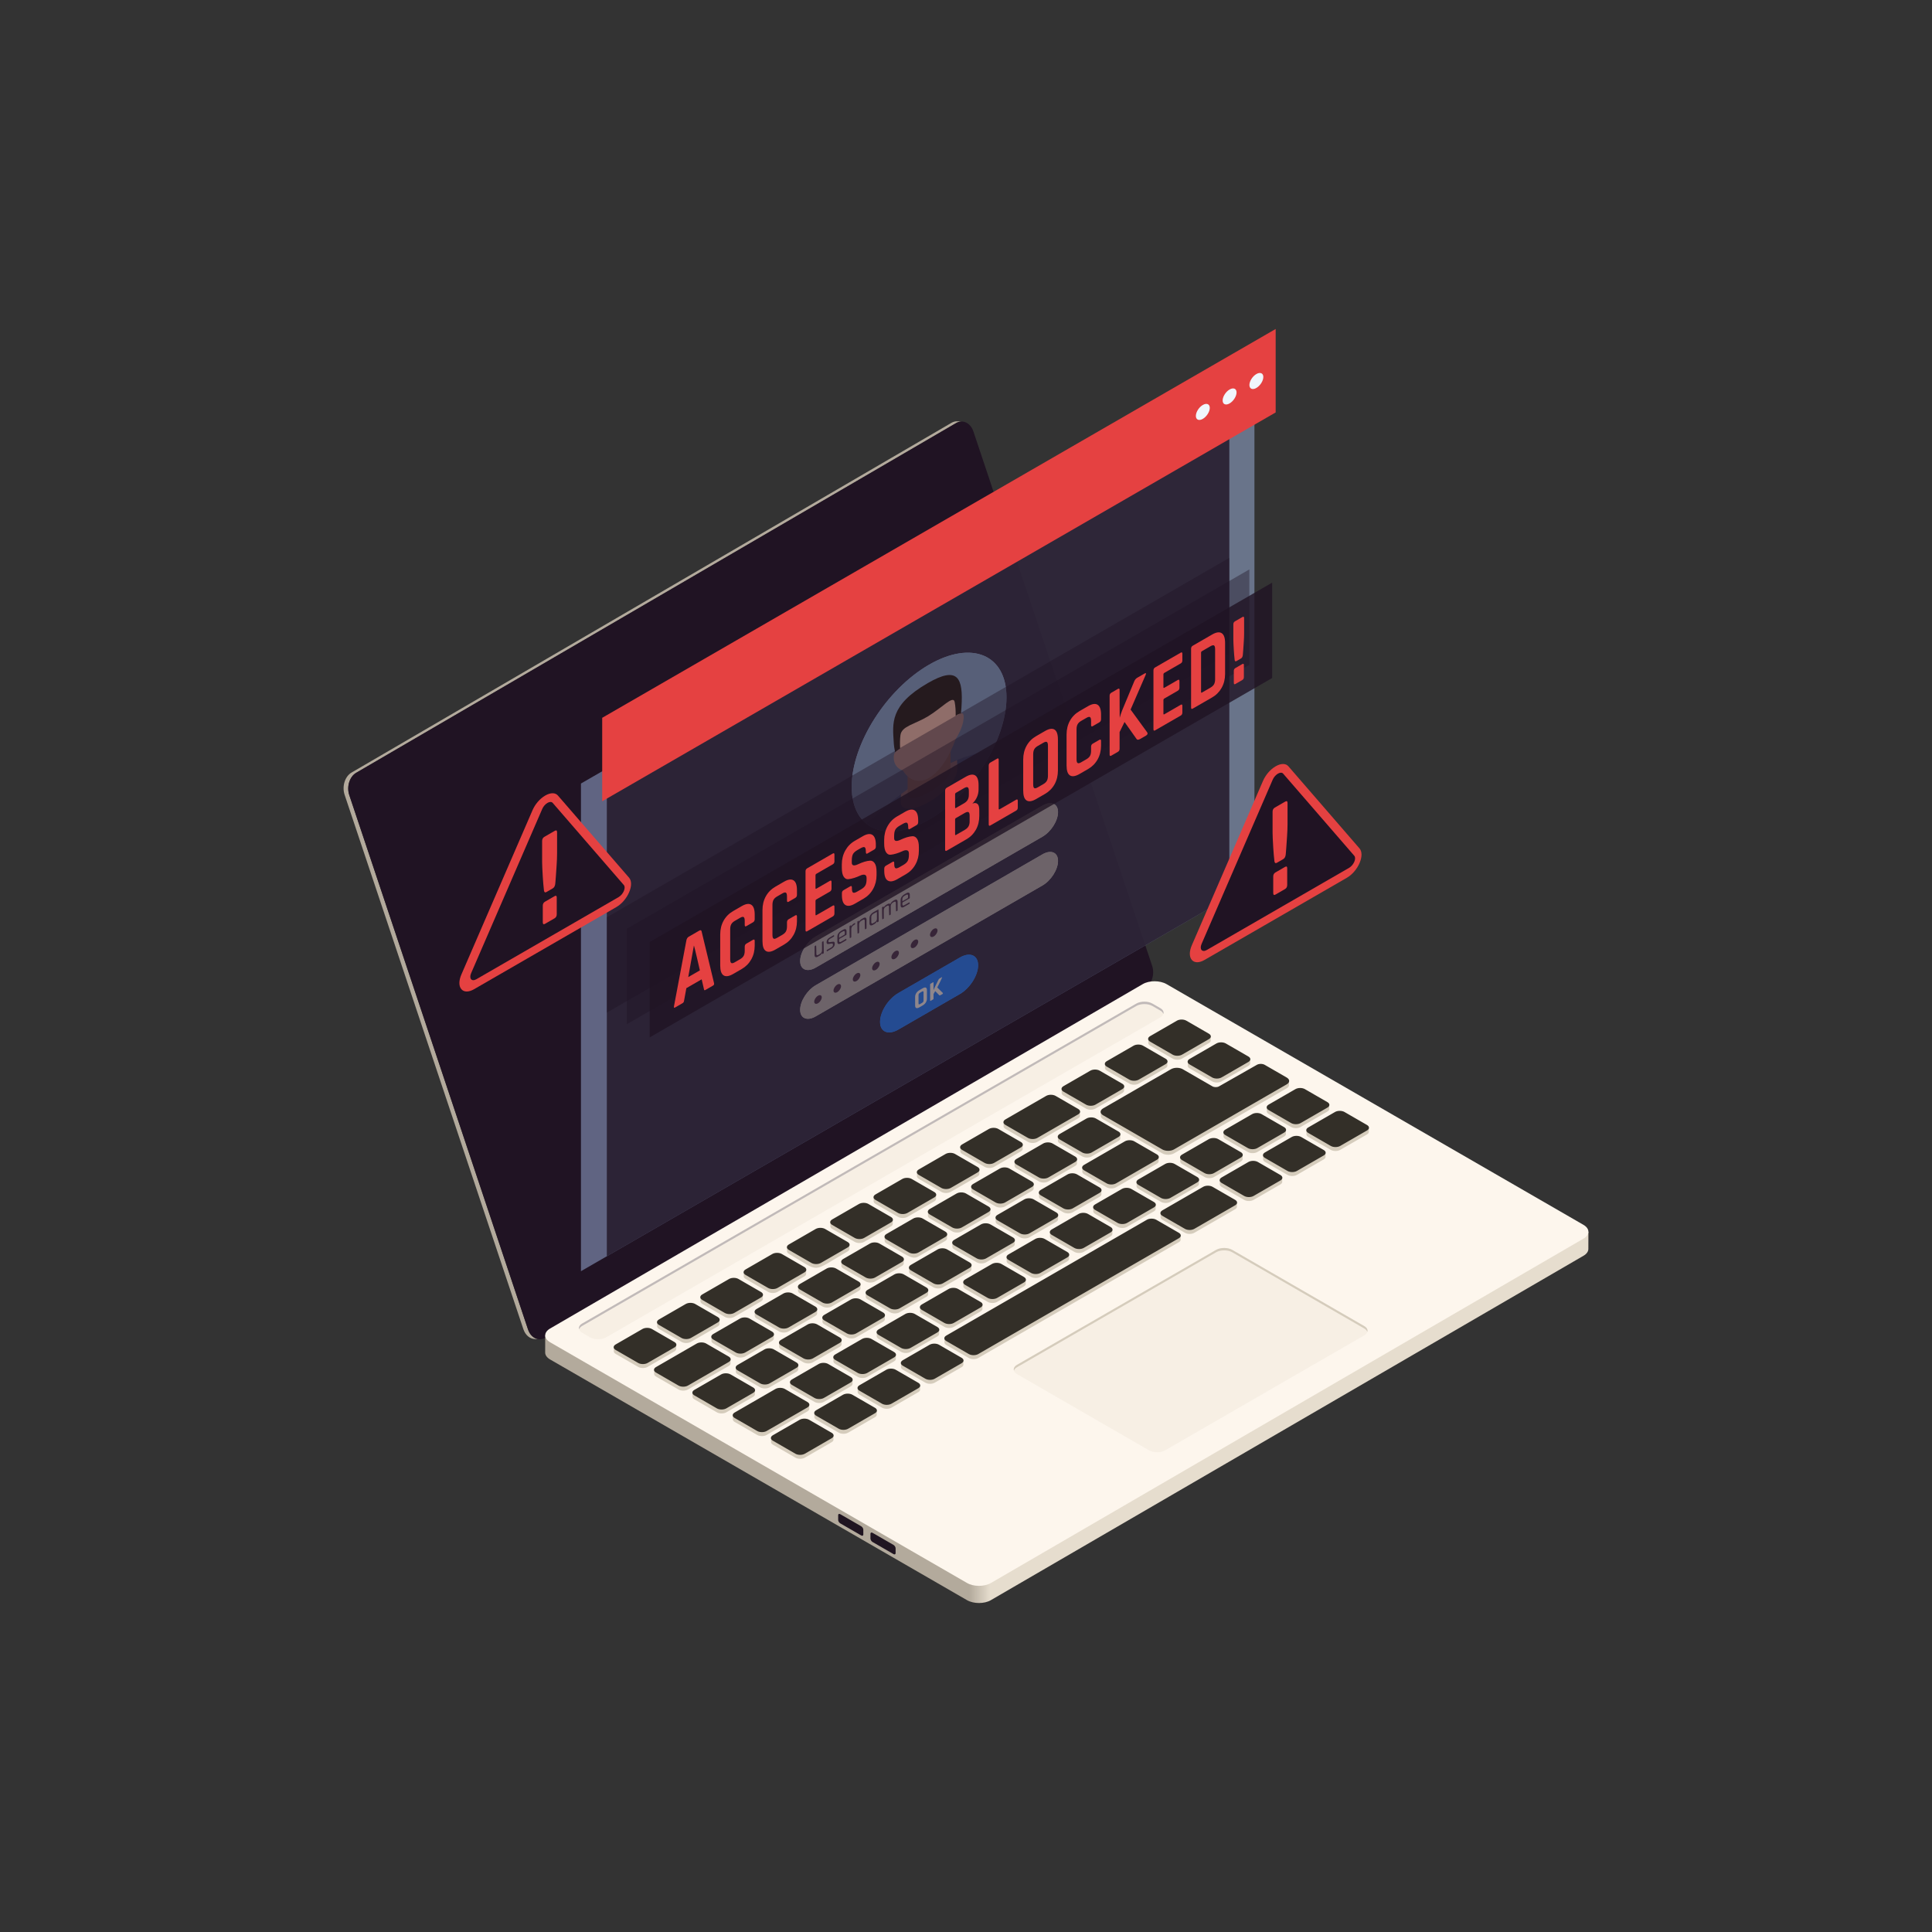 <?xml version="1.0" encoding="utf-8"?>
<!-- Generator: Adobe Illustrator 27.5.0, SVG Export Plug-In . SVG Version: 6.00 Build 0)  -->
<svg version="1.1" id="_x30_" xmlns="http://www.w3.org/2000/svg" xmlns:xlink="http://www.w3.org/1999/xlink" x="0px" y="0px"
	 viewBox="0 0 450 450" style="enable-background:new 0 0 450 450;" xml:space="preserve">
<rect x="0" y="0" width="450" height="450" fill="#333333" stroke="none"/>
<g id="_x31_4_1_">
	<g>
		<g>
			<g>
				<path style="fill:#B3AA9C;" d="M82.978,179.991l139.728-81.455c0.457-0.264,0.936-0.375,1.401-0.35l-1.081-0.058
					c-0.465-0.025-0.944,0.087-1.401,0.35L81.896,179.933c-1.549,0.894-2.287,3.218-1.625,5.198l41.632,124.457
					c0.467,1.396,1.5,2.234,2.612,2.293l1.082,0.058c-1.112-0.059-2.146-0.897-2.613-2.293L81.354,185.189
					C80.691,183.209,81.429,180.886,82.978,179.991z"/>
				<g>
					<path style="fill:#201323;" d="M222.706,98.537c1.549-0.894,3.351-0.037,4.014,1.943l41.632,124.457
						c0.662,1.98-0.076,4.304-1.625,5.198l-139.728,81.454c-1.549,0.894-3.351,0.037-4.013-1.943L81.354,185.189
						c-0.662-1.98,0.075-4.304,1.625-5.198L222.706,98.537z"/>
				</g>
				<g>
					<linearGradient id="SVGID_1_" gradientUnits="userSpaceOnUse" x1="225.762" y1="330.14" x2="230.65" y2="330.14">
						<stop  offset="0" style="stop-color:#B3AA9C"/>
						<stop  offset="1" style="stop-color:#E6DDCE"/>
					</linearGradient>
					<path style="fill:url(#SVGID_1_);" d="M126.993,311.033l-0.011,3.997c-0.001,0.587,0.387,1.174,1.159,1.62l97.097,56.059
						c1.531,0.884,4.018,0.892,5.552,0l138.042-80.221c0.752-0.437,1.127-1.01,1.128-1.585l0.011-3.997L126.993,311.033z"/>
					<path style="fill:#FDF6ED;" d="M368.811,285.283c1.53,0.884,1.552,2.325,0.031,3.208l-138.042,80.221
						c-1.534,0.892-4.022,0.884-5.552,0l-97.098-56.06c-1.53-0.884-1.552-2.324-0.018-3.216l138.042-80.221
						c1.521-0.884,4.008-0.876,5.539,0.008L368.811,285.283z"/>
				</g>
				<g>
					<path style="opacity:0.3;fill:#E6DDCE;" d="M317.741,311.039l-46.35,26.761c-1.042,0.602-2.731,0.602-3.773,0l-30.72-17.737
						c-1.042-0.602-1.042-1.577,0-2.178l46.35-26.76c1.042-0.602,2.731-0.602,3.773,0l30.72,17.737
						C318.783,309.463,318.783,310.438,317.741,311.039z"/>
					<path style="fill:#D5CCBC;" d="M236.899,318.442l46.35-26.76c1.042-0.601,2.731-0.601,3.773,0l30.72,17.737
						c0.398,0.23,0.641,0.513,0.735,0.81c0.153-0.481-0.091-0.996-0.735-1.368l-30.72-17.737c-1.042-0.602-2.731-0.602-3.773,0
						l-46.35,26.76c-0.645,0.372-0.888,0.887-0.735,1.368C236.258,318.956,236.501,318.672,236.899,318.442z"/>
				</g>
				<g>
					<path style="opacity:0.3;fill:#E6DDCE;" d="M270.238,236.982l-129.041,74.502c-1.042,0.602-2.731,0.602-3.773,0l-1.806-1.043
						c-1.042-0.602-1.042-1.576,0-2.178l129.041-74.502c1.042-0.602,2.731-0.602,3.772,0l1.806,1.043
						C271.279,235.405,271.279,236.38,270.238,236.982z"/>
					<path style="fill:#C1BAB9;" d="M135.618,308.82l129.041-74.502c1.042-0.601,2.731-0.601,3.772,0l1.806,1.043
						c0.397,0.23,0.641,0.513,0.735,0.81c0.153-0.481-0.091-0.996-0.735-1.368l-1.806-1.043c-1.042-0.602-2.731-0.602-3.772,0
						l-129.041,74.502c-0.644,0.372-0.888,0.887-0.735,1.368C134.977,309.334,135.22,309.05,135.618,308.82z"/>
				</g>
				<path style="fill:#D5CCBC;" d="M184.033,322.749c-0.015-0.072-0.015-0.141,0-0.214c-0.015-0.072-0.015-0.141,0-0.213
					c-0.056-0.264,0.068-0.538,0.419-0.741l6.248-3.607c0.607-0.35,1.591-0.35,2.198,0l5.254,3.034
					c0.351,0.203,0.475,0.477,0.419,0.741c0.015,0.072,0.015,0.141,0,0.213c0.015,0.072,0.015,0.141,0,0.213
					c0.055,0.265-0.068,0.538-0.419,0.741l-6.248,3.608c-0.607,0.35-1.591,0.35-2.198,0l-5.254-3.034
					C184.101,323.288,183.978,323.014,184.033,322.749z M171.806,320.101l5.254,3.034c0.607,0.35,1.591,0.35,2.198,0l6.248-3.607
					c0.352-0.203,0.475-0.477,0.419-0.741c0.015-0.072,0.015-0.141,0-0.213c0.015-0.072,0.015-0.141,0-0.213
					c0.055-0.265-0.068-0.538-0.419-0.741l-5.254-3.034c-0.607-0.35-1.591-0.35-2.198,0l-6.248,3.607
					c-0.352,0.203-0.475,0.477-0.419,0.741c-0.015,0.072-0.015,0.141,0,0.214c-0.015,0.072-0.015,0.141,0,0.213
					C171.331,319.624,171.455,319.898,171.806,320.101z M186.297,299.351c-0.352,0.203-0.475,0.477-0.419,0.741
					c-0.015,0.072-0.015,0.141,0,0.214c-0.015,0.072-0.015,0.141,0,0.213c-0.055,0.264,0.068,0.538,0.419,0.741l5.254,3.034
					c0.607,0.35,1.591,0.35,2.198,0l6.248-3.607c0.352-0.203,0.475-0.477,0.419-0.741c0.015-0.072,0.015-0.141,0-0.213
					c0.015-0.072,0.015-0.141,0-0.214c0.055-0.264-0.068-0.538-0.419-0.741C192.267,294.314,194.878,294.396,186.297,299.351z
					 M272.601,279.934l6.248-3.607c0.352-0.203,0.475-0.477,0.419-0.741c0.015-0.072,0.015-0.141,0-0.213
					c0.015-0.072,0.015-0.141,0-0.214c0.055-0.264-0.068-0.538-0.419-0.741l-5.254-3.033c-0.607-0.351-1.591-0.351-2.198,0
					l-6.248,3.607c-0.351,0.203-0.475,0.477-0.419,0.741c-0.015,0.072-0.015,0.141,0,0.214c-0.015,0.072-0.015,0.141,0,0.213
					c-0.055,0.264,0.068,0.538,0.419,0.741l5.255,3.034C271.01,280.284,271.994,280.284,272.601,279.934z M201.992,320.7
					l6.248-3.607c0.351-0.203,0.475-0.477,0.419-0.741c0.015-0.072,0.015-0.141,0-0.214c0.015-0.072,0.015-0.141,0-0.213
					c0.056-0.264-0.068-0.538-0.419-0.741l-5.254-3.034c-0.607-0.35-1.591-0.35-2.198,0l-6.248,3.608
					c-0.352,0.203-0.475,0.477-0.419,0.741c-0.015,0.072-0.015,0.141,0,0.213c-0.015,0.072-0.015,0.141,0,0.213
					c-0.055,0.264,0.068,0.538,0.419,0.741l5.254,3.034C200.401,321.051,201.385,321.051,201.992,320.7z M182.458,301.567
					l-6.248,3.608c-0.352,0.203-0.475,0.477-0.419,0.741c-0.015,0.072-0.015,0.141,0,0.213c-0.015,0.072-0.015,0.141,0,0.213
					c-0.055,0.264,0.068,0.539,0.419,0.741l5.254,3.034c0.607,0.35,1.591,0.35,2.198,0l6.248-3.607
					c0.352-0.203,0.475-0.477,0.419-0.741c0.015-0.072,0.015-0.141,0-0.214c0.015-0.072,0.015-0.141,0-0.213
					c0.055-0.264-0.068-0.538-0.419-0.741l-5.254-3.034C184.049,301.217,183.065,301.217,182.458,301.567z M252.427,291.581
					l6.248-3.607c0.352-0.203,0.475-0.477,0.419-0.741c0.015-0.072,0.015-0.141,0-0.213c0.015-0.072,0.015-0.141,0-0.213
					c0.056-0.265-0.068-0.539-0.419-0.741l-5.254-3.034c-0.607-0.35-1.591-0.35-2.198,0l-6.248,3.607
					c-0.351,0.203-0.475,0.477-0.419,0.741c-0.015,0.072-0.015,0.141,0,0.213c-0.015,0.072-0.015,0.141,0,0.214
					c-0.055,0.264,0.068,0.538,0.419,0.741l5.254,3.034C250.835,291.931,251.82,291.931,252.427,291.581z M202.632,289.92
					l-6.248,3.607c-0.351,0.203-0.475,0.477-0.419,0.741c-0.015,0.072-0.015,0.141,0,0.213c-0.015,0.072-0.015,0.141,0,0.214
					c-0.055,0.264,0.068,0.538,0.419,0.741l5.254,3.034c0.607,0.35,1.591,0.35,2.198,0l6.248-3.607
					c0.352-0.203,0.475-0.477,0.419-0.741c0.015-0.072,0.015-0.141,0-0.213c0.015-0.072,0.015-0.141,0-0.213
					c0.056-0.264-0.068-0.539-0.419-0.741l-5.254-3.034C204.223,289.569,203.239,289.569,202.632,289.92z M242.34,297.405
					l6.248-3.607c0.352-0.203,0.475-0.477,0.419-0.741c0.015-0.072,0.015-0.141,0-0.213c0.015-0.072,0.015-0.141,0-0.214
					c0.055-0.264-0.068-0.538-0.419-0.741l-5.254-3.033c-0.607-0.351-1.591-0.351-2.198,0l-6.248,3.607
					c-0.351,0.203-0.475,0.477-0.419,0.741c-0.015,0.072-0.015,0.141,0,0.214c-0.015,0.072-0.015,0.141,0,0.213
					c-0.055,0.264,0.068,0.539,0.419,0.741l5.254,3.034C240.749,297.755,241.733,297.755,242.34,297.405z M212.079,314.876
					l6.248-3.607c0.352-0.203,0.475-0.477,0.419-0.741c0.015-0.072,0.015-0.141,0-0.214c0.015-0.072,0.015-0.141,0-0.213
					c0.055-0.264-0.068-0.538-0.419-0.741l-5.254-3.034c-0.607-0.35-1.591-0.35-2.198,0l-6.248,3.607
					c-0.352,0.203-0.475,0.477-0.419,0.741c-0.015,0.072-0.015,0.141,0,0.213c-0.015,0.072-0.015,0.141,0,0.213
					c-0.055,0.265,0.068,0.539,0.419,0.741l5.254,3.034C210.488,315.227,211.472,315.227,212.079,314.876z M262.514,285.758
					l6.248-3.608c0.351-0.203,0.475-0.477,0.419-0.741c0.015-0.072,0.015-0.141,0-0.214c0.015-0.072,0.015-0.141,0-0.213
					c0.056-0.264-0.068-0.538-0.419-0.741l-5.255-3.034c-0.607-0.35-1.591-0.35-2.198,0l-6.248,3.607
					c-0.351,0.203-0.475,0.477-0.419,0.741c-0.015,0.072-0.015,0.141,0,0.214c-0.015,0.072-0.015,0.141,0,0.213
					c-0.056,0.264,0.068,0.538,0.419,0.741l5.254,3.034C260.923,286.108,261.907,286.108,262.514,285.758z M222.166,309.052
					l6.248-3.607c0.351-0.203,0.475-0.477,0.419-0.741c0.015-0.072,0.015-0.141,0-0.213c0.015-0.072,0.015-0.141,0-0.213
					c0.055-0.264-0.068-0.539-0.419-0.741l-5.255-3.034c-0.607-0.35-1.591-0.35-2.198,0l-6.248,3.607
					c-0.351,0.203-0.475,0.477-0.419,0.741c-0.015,0.072-0.015,0.141,0,0.213c-0.015,0.072-0.015,0.141,0,0.213
					c-0.055,0.265,0.068,0.539,0.419,0.741l5.254,3.034C220.575,309.403,221.559,309.403,222.166,309.052z M232.253,303.229
					l6.248-3.607c0.352-0.203,0.475-0.477,0.419-0.741c0.015-0.072,0.015-0.141,0-0.214c0.015-0.072,0.015-0.141,0-0.213
					c0.055-0.264-0.068-0.538-0.419-0.741l-5.254-3.034c-0.607-0.35-1.591-0.35-2.198,0l-6.248,3.608
					c-0.351,0.203-0.474,0.477-0.419,0.741c-0.015,0.072-0.015,0.141,0,0.214c-0.015,0.072-0.015,0.141,0,0.213
					c-0.055,0.264,0.068,0.538,0.419,0.741l5.254,3.034C230.662,303.579,231.646,303.579,232.253,303.229z M172.371,307.391
					l-6.248,3.607c-0.351,0.203-0.475,0.477-0.419,0.741c-0.015,0.072-0.015,0.141,0,0.214c-0.015,0.072-0.015,0.141,0,0.213
					c-0.055,0.265,0.068,0.539,0.419,0.741l5.254,3.034c0.607,0.35,1.591,0.35,2.198,0l6.248-3.608
					c0.351-0.203,0.475-0.477,0.419-0.741c0.015-0.072,0.015-0.141,0-0.213c0.015-0.072,0.015-0.141,0-0.213
					c0.056-0.264-0.068-0.538-0.419-0.741l-5.255-3.034C173.962,307.041,172.978,307.041,172.371,307.391z M209.519,305.663
					l6.248-3.608c0.352-0.203,0.475-0.477,0.419-0.741c0.015-0.072,0.015-0.142,0-0.214c0.015-0.072,0.015-0.141,0-0.213
					c0.055-0.265-0.068-0.538-0.419-0.741l-5.254-3.034c-0.607-0.35-1.591-0.35-2.198,0l-6.248,3.607
					c-0.351,0.203-0.475,0.477-0.419,0.741c-0.015,0.072-0.015,0.141,0,0.213c-0.015,0.072-0.015,0.141,0,0.214
					c-0.055,0.264,0.068,0.538,0.419,0.741l5.255,3.034C207.928,306.013,208.912,306.013,209.519,305.663z M239.781,288.191
					l6.248-3.607c0.351-0.203,0.475-0.477,0.419-0.741c0.015-0.072,0.015-0.141,0-0.213c0.015-0.072,0.015-0.141,0-0.214
					c0.056-0.264-0.068-0.538-0.419-0.741l-5.255-3.034c-0.607-0.35-1.591-0.35-2.198,0l-6.248,3.607
					c-0.351,0.203-0.475,0.477-0.419,0.741c-0.015,0.072-0.015,0.141,0,0.213c-0.015,0.072-0.015,0.141,0,0.213
					c-0.055,0.265,0.068,0.539,0.419,0.741l5.255,3.034C238.189,288.542,239.173,288.542,239.781,288.191z M229.693,294.015
					l6.248-3.607c0.351-0.203,0.475-0.477,0.419-0.741c0.015-0.072,0.015-0.141,0-0.213c0.015-0.072,0.015-0.141,0-0.214
					c0.055-0.264-0.068-0.538-0.419-0.741l-5.255-3.034c-0.607-0.35-1.591-0.35-2.198,0l-6.248,3.608
					c-0.351,0.203-0.475,0.477-0.419,0.741c-0.015,0.072-0.015,0.141,0,0.213c-0.015,0.072-0.015,0.141,0,0.214
					c-0.055,0.264,0.068,0.538,0.419,0.741l5.255,3.034C228.102,294.365,229.086,294.365,229.693,294.015z M219.606,299.839
					l6.248-3.607c0.351-0.203,0.475-0.477,0.419-0.741c0.015-0.072,0.015-0.141,0-0.214c0.015-0.072,0.015-0.141,0-0.213
					c0.055-0.264-0.068-0.538-0.419-0.741l-5.255-3.034c-0.607-0.35-1.591-0.35-2.198,0l-6.248,3.607
					c-0.352,0.203-0.475,0.477-0.419,0.741c-0.015,0.072-0.015,0.141,0,0.214c-0.015,0.072-0.015,0.141,0,0.213
					c-0.055,0.264,0.068,0.538,0.419,0.741l5.254,3.034C218.015,300.189,218.999,300.189,219.606,299.839z M295.066,258.303
					c-0.015,0.072-0.015,0.141,0,0.214c-0.015,0.072-0.015,0.141,0,0.213c-0.056,0.264,0.068,0.539,0.419,0.741l5.254,3.034
					c0.607,0.35,1.591,0.35,2.198,0l6.248-3.607c0.351-0.203,0.475-0.477,0.419-0.741c0.015-0.072,0.015-0.141,0-0.213
					c0.015-0.072,0.015-0.141,0-0.214c0.056-0.264-0.068-0.538-0.419-0.741l-5.254-3.034c-0.607-0.35-1.591-0.35-2.198,0
					l-6.248,3.607C295.134,257.765,295.011,258.039,295.066,258.303z M199.432,311.486l6.248-3.607
					c0.352-0.203,0.475-0.477,0.419-0.741c0.015-0.072,0.015-0.141,0-0.213c0.015-0.072,0.015-0.141,0-0.213
					c0.056-0.265-0.068-0.539-0.419-0.741l-5.254-3.034c-0.607-0.35-1.591-0.35-2.198,0l-6.248,3.607
					c-0.351,0.203-0.475,0.477-0.419,0.741c-0.015,0.072-0.015,0.141,0,0.213c-0.015,0.072-0.015,0.141,0,0.214
					c-0.056,0.264,0.068,0.538,0.419,0.741l5.254,3.034C197.842,311.837,198.826,311.837,199.432,311.486z M190.339,308.76
					c-0.607-0.351-1.591-0.351-2.198,0l-6.248,3.607c-0.351,0.203-0.475,0.477-0.419,0.741c-0.015,0.072-0.015,0.141,0,0.214
					c-0.015,0.072-0.015,0.141,0,0.213c-0.055,0.264,0.068,0.538,0.419,0.741l5.254,3.034c0.607,0.35,1.591,0.35,2.198,0
					l6.248-3.608c0.352-0.203,0.475-0.477,0.419-0.741c0.015-0.072,0.015-0.141,0-0.213c0.015-0.072,0.015-0.141,0-0.214
					c0.056-0.264-0.068-0.539-0.419-0.741L190.339,308.76z M222.806,278.272l-6.248,3.607c-0.352,0.203-0.475,0.477-0.419,0.741
					c-0.015,0.072-0.015,0.141,0,0.214c-0.015,0.072-0.015,0.141,0,0.213c-0.055,0.265,0.068,0.538,0.419,0.741l5.254,3.034
					c0.607,0.35,1.591,0.35,2.198,0l6.248-3.608c0.352-0.203,0.475-0.477,0.419-0.741c0.015-0.072,0.015-0.141,0-0.213
					c0.015-0.072,0.015-0.141,0-0.214c0.055-0.264-0.068-0.538-0.419-0.741l-5.254-3.033
					C224.396,277.922,223.413,277.922,222.806,278.272z M232.893,272.448l-6.248,3.607c-0.351,0.203-0.475,0.477-0.42,0.741
					c-0.015,0.072-0.015,0.141,0,0.213c-0.015,0.072-0.015,0.141,0,0.214c-0.055,0.264,0.068,0.538,0.42,0.741l5.254,3.033
					c0.607,0.35,1.591,0.35,2.198,0l6.248-3.607c0.352-0.203,0.475-0.477,0.419-0.741c0.015-0.072,0.015-0.141,0-0.214
					c0.015-0.072,0.015-0.141,0-0.213c0.056-0.265-0.068-0.539-0.419-0.741l-5.254-3.034
					C234.484,272.098,233.5,272.098,232.893,272.448z M249.867,282.367l6.248-3.607c0.352-0.203,0.475-0.477,0.419-0.741
					c0.015-0.072,0.015-0.141,0-0.214c0.015-0.072,0.015-0.141,0-0.213c0.055-0.264-0.068-0.538-0.419-0.741l-5.254-3.034
					c-0.607-0.35-1.591-0.35-2.198,0l-6.248,3.608c-0.352,0.203-0.475,0.477-0.419,0.741c-0.015,0.072-0.015,0.141,0,0.213
					c-0.015,0.072-0.015,0.141,0,0.214c-0.056,0.264,0.068,0.539,0.419,0.741l5.254,3.033
					C248.277,282.718,249.26,282.718,249.867,282.367z M242.98,266.624l-6.248,3.607c-0.351,0.203-0.475,0.477-0.419,0.741
					c-0.015,0.072-0.015,0.141,0,0.213c-0.015,0.072-0.015,0.141,0,0.214c-0.056,0.264,0.068,0.538,0.419,0.741l5.255,3.034
					c0.607,0.35,1.591,0.35,2.198,0l6.248-3.608c0.351-0.203,0.475-0.477,0.419-0.741c0.015-0.072,0.015-0.142,0-0.214
					c0.015-0.072,0.015-0.141,0-0.213c0.055-0.264-0.068-0.538-0.419-0.741l-5.255-3.034
					C244.571,266.274,243.587,266.274,242.98,266.624z M212.719,284.096l-6.248,3.607c-0.351,0.203-0.475,0.477-0.419,0.741
					c-0.015,0.072-0.015,0.141,0,0.214c-0.015,0.072-0.015,0.141,0,0.213c-0.056,0.264,0.068,0.539,0.419,0.741
					c5.157,2.978,6.051,3.842,7.452,3.034l6.248-3.607c0.351-0.203,0.475-0.477,0.419-0.741c0.015-0.072,0.015-0.141,0-0.214
					c0.015-0.072,0.015-0.141,0-0.213c0.055-0.265-0.068-0.538-0.419-0.741l-5.254-3.034
					C214.31,283.745,213.326,283.745,212.719,284.096z M259.954,276.544l9.5-5.485c0.352-0.203,0.475-0.477,0.419-0.741
					c0.015-0.072,0.015-0.141,0-0.213c0.015-0.072,0.015-0.141,0-0.213c0.055-0.264-0.068-0.539-0.419-0.741l-5.254-3.034
					c-0.607-0.35-1.591-0.35-2.198,0l-9.5,5.485c-0.352,0.203-0.475,0.477-0.419,0.741c-0.015,0.072-0.015,0.141,0,0.213
					c-0.015,0.072-0.015,0.141,0,0.213c-0.056,0.265,0.068,0.538,0.419,0.741l5.254,3.034
					C258.363,276.894,259.347,276.894,259.954,276.544z M260.519,263.834l-5.254-3.034c-0.607-0.351-1.591-0.351-2.198,0
					l-6.248,3.607c-0.351,0.203-0.475,0.477-0.419,0.741c-0.015,0.072-0.015,0.141,0,0.213c-0.015,0.072-0.015,0.141,0,0.213
					c-0.055,0.264,0.068,0.539,0.419,0.741l5.255,3.034c0.607,0.35,1.591,0.35,2.198,0l6.248-3.607
					c0.352-0.203,0.475-0.477,0.419-0.741c0.015-0.072,0.015-0.141,0-0.214c0.015-0.072,0.015-0.141,0-0.213
					C260.994,264.311,260.871,264.037,260.519,263.834z M224.085,268.751l5.254,3.034c0.607,0.35,1.591,0.35,2.198,0l6.248-3.607
					c0.351-0.203,0.475-0.477,0.419-0.741c0.015-0.072,0.015-0.141,0-0.214c0.015-0.072,0.015-0.141,0-0.213
					c0.056-0.264-0.068-0.538-0.419-0.741l-5.254-3.034c-0.607-0.35-1.591-0.35-2.198,0l-6.248,3.607
					c-0.352,0.203-0.475,0.477-0.419,0.741c-0.015,0.072-0.015,0.141,0,0.214c-0.015,0.072-0.015,0.141,0,0.213
					C223.611,268.274,223.734,268.548,224.085,268.751z M193.711,334.002l-5.254-3.034c-0.607-0.35-1.591-0.35-2.198,0l-6.248,3.607
					c-0.352,0.203-0.475,0.477-0.419,0.741c-0.015,0.072-0.015,0.141,0,0.214c-0.015,0.072-0.015,0.141,0,0.213
					c-0.055,0.264,0.068,0.538,0.419,0.741l5.254,3.034c0.607,0.35,1.591,0.35,2.198,0l6.248-3.608
					c0.352-0.203,0.475-0.477,0.419-0.741c0.015-0.072,0.015-0.141,0-0.214c0.015-0.072,0.015-0.141,0-0.213
					C194.186,334.479,194.063,334.205,193.711,334.002z M203.799,328.179l-5.255-3.034c-0.607-0.35-1.591-0.35-2.198,0l-6.248,3.607
					c-0.351,0.203-0.475,0.477-0.419,0.741c-0.015,0.072-0.015,0.141,0,0.213c-0.015,0.072-0.015,0.141,0,0.213
					c-0.055,0.264,0.068,0.539,0.419,0.741l5.254,3.034c0.607,0.351,1.591,0.351,2.198,0l6.248-3.607
					c0.351-0.203,0.475-0.477,0.419-0.741c0.015-0.072,0.015-0.141,0-0.213c0.015-0.072,0.015-0.141,0-0.213
					C204.273,328.655,204.15,328.382,203.799,328.179z M188.485,327.999c0.015-0.072,0.015-0.141,0-0.213
					c0.015-0.072,0.015-0.141,0-0.213c0.055-0.265-0.068-0.538-0.419-0.741l-5.255-3.034c-0.607-0.35-1.591-0.35-2.198,0l-9.5,5.485
					c-0.351,0.203-0.475,0.477-0.419,0.741c-0.015,0.072-0.015,0.141,0,0.213c-0.015,0.072-0.015,0.141,0,0.214
					c-0.055,0.264,0.068,0.538,0.419,0.741l5.255,3.033c0.607,0.351,1.591,0.351,2.198,0l9.5-5.485
					C188.417,328.538,188.541,328.264,188.485,327.999z M213.885,322.355l-5.254-3.034c-0.607-0.35-1.591-0.35-2.198,0l-6.248,3.607
					c-0.352,0.203-0.475,0.477-0.419,0.741c-0.015,0.072-0.015,0.141,0,0.214c-0.015,0.072-0.015,0.141,0,0.213
					c-0.056,0.264,0.068,0.538,0.419,0.741l5.254,3.034c0.607,0.35,1.591,0.35,2.198,0l6.248-3.607
					c0.352-0.203,0.475-0.477,0.419-0.741c0.015-0.072,0.015-0.141,0-0.213c0.015-0.072,0.015-0.141,0-0.213
					C214.36,322.832,214.237,322.558,213.885,322.355z M157.509,314.026c0.015-0.072,0.015-0.141,0-0.213
					c0.015-0.072,0.015-0.141,0-0.213c0.056-0.265-0.068-0.539-0.419-0.741l-5.254-3.034c-0.607-0.35-1.591-0.35-2.198,0
					l-6.248,3.607c-0.351,0.203-0.475,0.477-0.419,0.741c-0.015,0.072-0.015,0.141,0,0.213c-0.015,0.072-0.015,0.141,0,0.214
					c-0.056,0.264,0.068,0.538,0.419,0.741l5.254,3.034c0.607,0.35,1.591,0.35,2.198,0l6.248-3.607
					C157.441,314.565,157.564,314.291,157.509,314.026z M175.839,324.609c0.015-0.072,0.015-0.141,0-0.213
					c0.015-0.072,0.015-0.141,0-0.213c0.055-0.264-0.068-0.539-0.419-0.741l-5.254-3.034c-0.607-0.351-1.591-0.351-2.198,0
					l-6.248,3.607c-0.351,0.203-0.475,0.477-0.419,0.741c-0.015,0.072-0.015,0.141,0,0.213c-0.015,0.072-0.015,0.141,0,0.213
					c-0.055,0.265,0.068,0.539,0.419,0.741l5.254,3.034c0.607,0.35,1.591,0.35,2.198,0l6.248-3.607
					C175.771,325.148,175.894,324.874,175.839,324.609z M170.155,317.417c0.015-0.072,0.015-0.141,0-0.214
					c0.015-0.072,0.015-0.141,0-0.213c0.056-0.265-0.068-0.539-0.419-0.741l-5.254-3.034c-0.607-0.35-1.591-0.35-2.198,0l-9.5,5.485
					c-0.351,0.203-0.475,0.477-0.419,0.741c-0.015,0.072-0.015,0.141,0,0.213c-0.015,0.072-0.015,0.141,0,0.214
					c-0.056,0.264,0.068,0.539,0.419,0.741l5.254,3.033c0.607,0.351,1.591,0.351,2.198,0l9.5-5.485
					C170.088,317.955,170.211,317.681,170.155,317.417z M318.407,262.313l-5.254-3.034c-0.607-0.35-1.591-0.35-2.198,0l-6.248,3.608
					c-0.352,0.203-0.475,0.477-0.419,0.741c-0.015,0.072-0.015,0.141,0,0.213c-0.015,0.072-0.015,0.141,0,0.214
					c-0.056,0.264,0.067,0.538,0.419,0.741l5.254,3.033c0.607,0.351,1.591,0.351,2.198,0l6.248-3.607
					c0.351-0.203,0.475-0.477,0.419-0.741c0.015-0.072,0.015-0.141,0-0.214c0.015-0.072,0.015-0.141,0-0.213
					C318.882,262.789,318.759,262.516,318.407,262.313z M298.233,273.96l-5.254-3.034c-0.607-0.35-1.591-0.35-2.198,0l-6.248,3.608
					c-0.352,0.203-0.475,0.477-0.419,0.741c-0.015,0.072-0.015,0.141,0,0.213c-0.015,0.072-0.015,0.141,0,0.213
					c-0.055,0.264,0.068,0.538,0.419,0.741l5.254,3.034c0.607,0.35,1.591,0.35,2.198,0l6.248-3.607
					c0.351-0.203,0.475-0.477,0.419-0.741c0.015-0.072,0.015-0.141,0-0.214c0.015-0.072,0.015-0.141,0-0.213
					C298.708,274.437,298.584,274.163,298.233,273.96z M308.32,268.136l-5.254-3.034c-0.607-0.351-1.591-0.351-2.198,0l-6.248,3.607
					c-0.352,0.203-0.475,0.477-0.419,0.741c-0.015,0.072-0.015,0.141,0,0.213c-0.015,0.072-0.015,0.141,0,0.213
					c-0.056,0.265,0.068,0.539,0.419,0.741l5.254,3.034c0.607,0.35,1.591,0.35,2.198,0l6.248-3.607
					c0.352-0.203,0.475-0.477,0.419-0.741c0.015-0.072,0.015-0.141,0-0.213c0.015-0.072,0.015-0.141,0-0.214
					C308.795,268.613,308.672,268.339,308.32,268.136z M223.972,316.531l-5.254-3.033c-0.607-0.351-1.591-0.351-2.198,0
					l-6.248,3.607c-0.351,0.203-0.475,0.477-0.419,0.741c-0.015,0.072-0.015,0.141,0,0.214c-0.015,0.072-0.015,0.141,0,0.213
					c-0.056,0.264,0.068,0.538,0.419,0.741l5.254,3.034c0.607,0.35,1.591,0.35,2.198,0l6.248-3.608
					c0.352-0.203,0.475-0.477,0.419-0.741c0.015-0.072,0.015-0.141,0-0.213c0.015-0.072,0.015-0.141,0-0.213
					C224.447,317.008,224.324,316.734,223.972,316.531z M153.477,309.518l5.254,3.034c0.607,0.35,1.591,0.35,2.198,0l6.248-3.607
					c0.352-0.203,0.475-0.477,0.419-0.741c0.015-0.072,0.015-0.141,0-0.214c0.015-0.072,0.015-0.141,0-0.213
					c0.055-0.265-0.068-0.539-0.419-0.741l-5.254-3.034c-0.607-0.35-1.591-0.35-2.198,0l-6.248,3.607
					c-0.352,0.203-0.475,0.477-0.419,0.741c-0.015,0.072-0.015,0.141,0,0.213c-0.015,0.072-0.015,0.141,0,0.214
					C153.002,309.041,153.125,309.315,153.477,309.518z M274.573,287.421l-5.254-3.034c-0.607-0.351-1.591-0.351-2.198,0
					l-46.716,26.972c-0.352,0.203-0.475,0.477-0.419,0.741c-0.015,0.072-0.015,0.141,0,0.214c-0.015,0.072-0.015,0.141,0,0.213
					c-0.055,0.264,0.068,0.538,0.419,0.741l5.254,3.034c0.607,0.35,1.591,0.35,2.198,0l46.716-26.972
					c0.352-0.203,0.475-0.477,0.419-0.741c0.015-0.072,0.015-0.141,0-0.213c0.015-0.072,0.015-0.141,0-0.213
					C275.048,287.898,274.925,287.624,274.573,287.421z M287.686,279.746l-5.254-3.034c-0.607-0.351-1.591-0.351-2.198,0l-9.5,5.485
					c-0.352,0.203-0.475,0.477-0.419,0.741c-0.015,0.072-0.015,0.141,0,0.214c-0.015,0.072-0.015,0.141,0,0.213
					c-0.056,0.264,0.068,0.538,0.419,0.741l5.254,3.034c0.607,0.35,1.591,0.35,2.198,0l9.5-5.485
					c0.352-0.203,0.475-0.477,0.419-0.741c0.015-0.072,0.015-0.141,0-0.213c0.015-0.072,0.015-0.141,0-0.214
					C288.161,280.222,288.038,279.948,287.686,279.746z M282.764,274.153l6.248-3.607c0.352-0.203,0.475-0.477,0.419-0.741
					c0.015-0.072,0.015-0.141,0-0.213c0.015-0.072,0.015-0.141,0-0.213c0.056-0.264-0.068-0.539-0.419-0.741l-5.254-3.034
					c-0.607-0.351-1.591-0.351-2.198,0l-6.248,3.607c-0.351,0.203-0.475,0.477-0.419,0.741c-0.015,0.072-0.015,0.141,0,0.213
					c-0.015,0.072-0.015,0.142,0,0.213c-0.055,0.265,0.068,0.539,0.419,0.741l5.254,3.034
					C281.173,274.503,282.157,274.503,282.764,274.153z M267.874,243.53l5.254,3.034c0.607,0.35,1.591,0.35,2.198,0l6.248-3.607
					c0.352-0.203,0.475-0.477,0.419-0.741c0.015-0.072,0.015-0.141,0-0.213c0.015-0.072,0.015-0.141,0-0.213
					c0.055-0.264-0.068-0.538-0.419-0.741l-5.254-3.034c-0.607-0.351-1.591-0.351-2.198,0l-6.248,3.607
					c-0.352,0.203-0.474,0.477-0.419,0.741c-0.015,0.072-0.015,0.141,0,0.213c-0.015,0.072-0.015,0.141,0,0.213
					C267.4,243.053,267.523,243.327,267.874,243.53z M257.787,249.354l5.254,3.034c0.607,0.35,1.591,0.35,2.198,0l6.248-3.607
					c0.351-0.203,0.475-0.477,0.419-0.741c0.015-0.072,0.015-0.141,0-0.214c0.015-0.072,0.015-0.141,0-0.213
					c0.056-0.264-0.068-0.538-0.419-0.741l-5.254-3.034c-0.607-0.35-1.591-0.35-2.198,0l-6.248,3.607
					c-0.351,0.203-0.475,0.477-0.419,0.741c-0.015,0.072-0.015,0.141,0,0.214c-0.015,0.072-0.015,0.141,0,0.213
					C257.313,248.877,257.436,249.151,257.787,249.354z M234.172,262.927l5.254,3.034c0.607,0.35,1.591,0.35,2.198,0l9.5-5.485
					c0.352-0.203,0.475-0.477,0.419-0.741c0.015-0.072,0.015-0.141,0-0.213c0.015-0.072,0.015-0.141,0-0.213
					c0.056-0.264-0.068-0.539-0.419-0.741l-5.254-3.034c-0.607-0.35-1.591-0.35-2.198,0l-9.5,5.485
					c-0.352,0.203-0.475,0.477-0.419,0.741c-0.015,0.072-0.015,0.141,0,0.214c-0.015,0.072-0.015,0.141,0,0.213
					C233.697,262.45,233.821,262.724,234.172,262.927z M247.7,255.178l5.255,3.033c0.607,0.351,1.591,0.351,2.198,0l6.248-3.607
					c0.351-0.203,0.475-0.477,0.419-0.741c0.015-0.072,0.015-0.141,0-0.214c0.015-0.072,0.015-0.141,0-0.213
					c0.055-0.264-0.068-0.538-0.419-0.741l-5.255-3.034c-0.607-0.35-1.591-0.35-2.198,0l-6.248,3.607
					c-0.351,0.203-0.475,0.477-0.419,0.741c-0.015,0.072-0.015,0.141,0,0.213c-0.015,0.072-0.015,0.142,0,0.214
					C247.225,254.701,247.349,254.975,247.7,255.178z M276.654,247.673c-0.015,0.072-0.015,0.141,0,0.213
					c-0.015,0.072-0.015,0.141,0,0.214c-0.055,0.264,0.068,0.538,0.419,0.741l5.254,3.034c0.607,0.35,1.591,0.35,2.198,0
					l6.248-3.607c0.352-0.203,0.475-0.477,0.419-0.741c0.015-0.072,0.015-0.141,0-0.213c0.015-0.072,0.015-0.141,0-0.213
					c0.056-0.265-0.068-0.538-0.419-0.741l-5.254-3.034c-0.607-0.35-1.591-0.35-2.198,0l-6.248,3.607
					C276.722,247.135,276.598,247.408,276.654,247.673z M292.851,268.329l6.248-3.608c0.351-0.203,0.475-0.477,0.419-0.741
					c0.015-0.072,0.015-0.141,0-0.213c0.015-0.072,0.015-0.141,0-0.213c0.055-0.264-0.068-0.538-0.419-0.741l-5.255-3.034
					c-0.607-0.35-1.591-0.35-2.198,0l-6.248,3.607c-0.351,0.203-0.475,0.477-0.419,0.741c-0.015,0.072-0.015,0.141,0,0.213
					c-0.015,0.072-0.015,0.141,0,0.214c-0.056,0.264,0.068,0.538,0.419,0.741l5.255,3.034
					C291.26,268.679,292.244,268.679,292.851,268.329z M173.65,297.87l5.254,3.033c0.607,0.35,1.591,0.35,2.198,0l6.248-3.607
					c0.351-0.203,0.475-0.477,0.419-0.741c0.015-0.072,0.015-0.141,0-0.214c0.015-0.072,0.015-0.141,0-0.213
					c0.055-0.264-0.068-0.538-0.419-0.741l-5.255-3.034c-0.607-0.35-1.591-0.35-2.198,0l-6.248,3.607
					c-0.351,0.203-0.475,0.477-0.419,0.741c-0.015,0.072-0.015,0.141,0,0.213c-0.015,0.072-0.015,0.141,0,0.214
					C173.176,297.393,173.299,297.667,173.65,297.87z M183.737,292.046c7.572,4.372,4.954,4.476,13.7-0.574
					c0.352-0.203,0.475-0.477,0.419-0.741c0.015-0.072,0.015-0.141,0-0.213c0.015-0.072,0.015-0.141,0-0.214
					c0.056-0.264-0.067-0.538-0.419-0.741l-5.254-3.034c-0.607-0.35-1.591-0.35-2.198,0l-6.248,3.607
					c-0.351,0.203-0.475,0.477-0.419,0.741c-0.015,0.072-0.015,0.141,0,0.213c-0.015,0.072-0.015,0.141,0,0.214
					C183.263,291.569,183.386,291.843,183.737,292.046z M163.564,303.694l5.254,3.034c0.607,0.35,1.591,0.35,2.198,0l6.248-3.608
					c0.352-0.203,0.475-0.477,0.419-0.741c0.015-0.072,0.015-0.141,0-0.213c0.015-0.072,0.015-0.141,0-0.214
					c0.055-0.264-0.068-0.538-0.419-0.741l-5.254-3.034c-0.607-0.35-1.591-0.35-2.198,0l-6.248,3.608
					c-0.351,0.203-0.475,0.477-0.419,0.741c-0.015,0.072-0.015,0.141,0,0.214c-0.015,0.072-0.015,0.141,0,0.213
					C163.089,303.217,163.212,303.491,163.564,303.694z M193.824,286.223l5.254,3.033c0.607,0.351,1.591,0.351,2.198,0l6.248-3.607
					c0.352-0.203,0.475-0.477,0.419-0.741c0.015-0.072,0.015-0.141,0-0.214c0.015-0.072,0.015-0.141,0-0.213
					c0.055-0.264-0.068-0.538-0.419-0.741l-5.254-3.034c-0.607-0.35-1.591-0.35-2.198,0l-6.248,3.607
					c-0.352,0.203-0.475,0.477-0.419,0.741c-0.015,0.072-0.015,0.141,0,0.213c-0.015,0.072-0.015,0.141,0,0.213
					C193.35,285.746,193.473,286.02,193.824,286.223z M213.998,274.575l5.255,3.034c0.607,0.351,1.591,0.351,2.198,0l6.248-3.607
					c0.351-0.203,0.475-0.477,0.419-0.741c0.015-0.072,0.015-0.141,0-0.213c0.015-0.072,0.015-0.141,0-0.213
					c0.055-0.264-0.068-0.538-0.419-0.741l-5.254-3.034c-0.607-0.351-1.591-0.351-2.198,0l-6.248,3.607
					c-0.351,0.203-0.475,0.477-0.419,0.741c-0.015,0.072-0.015,0.141,0,0.213c-0.015,0.072-0.015,0.141,0,0.213
					C213.523,274.098,213.647,274.372,213.998,274.575z M203.911,280.399l5.254,3.034c0.607,0.35,1.591,0.35,2.198,0l6.248-3.607
					c0.351-0.203,0.475-0.477,0.419-0.741c0.015-0.072,0.015-0.141,0-0.214c0.015-0.072,0.015-0.141,0-0.213
					c0.056-0.264-0.068-0.538-0.419-0.741l-5.255-3.034c-0.607-0.35-1.591-0.35-2.198,0l-6.248,3.608
					c-0.351,0.203-0.475,0.477-0.419,0.741c-0.015,0.072-0.015,0.141,0,0.213c-0.015,0.072-0.015,0.141,0,0.213
					C203.436,279.922,203.56,280.196,203.911,280.399z M282.398,253.309l-6.917-3.993c-0.755-0.436-1.978-0.436-2.732,0
					l-15.831,9.14c-0.425,0.245-0.584,0.575-0.53,0.895c-0.012,0.072-0.012,0.141,0,0.213c-0.012,0.072-0.012,0.141,0,0.214
					c-0.054,0.32,0.105,0.65,0.53,0.896l13.798,7.966c0.754,0.436,1.978,0.436,2.733,0l26.26-15.161
					c0.425-0.245,0.584-0.575,0.53-0.896c0.012-0.072,0.012-0.141,0-0.213c0.012-0.072,0.012-0.141,0-0.214
					c0.054-0.32-0.105-0.65-0.53-0.895l-5.135-2.965c-0.501-0.289-1.313-0.291-1.817-0.004l-8.823,5.02
					C283.507,253.555,282.821,253.553,282.398,253.309z"/>
				<g>
					<path style="fill:#201521;" d="M208.103,361.973l-4.857-2.804c-0.277-0.16-0.502-0.514-0.502-0.792v-1.136
						c0-0.277,0.225-0.372,0.502-0.212l4.857,2.804c0.277,0.16,0.502,0.515,0.502,0.792v1.136
						C208.605,362.038,208.38,362.133,208.103,361.973z"/>
					<path style="fill:#201521;" d="M200.583,357.632l-4.857-2.804c-0.277-0.16-0.502-0.514-0.502-0.792v-1.136
						c0-0.277,0.225-0.372,0.502-0.212l4.857,2.804c0.278,0.16,0.502,0.515,0.502,0.792v1.136
						C201.085,357.697,200.86,357.791,200.583,357.632z"/>
				</g>
				<path style="fill:#332F28;" d="M157.09,313.85l-6.248,3.608c-0.607,0.35-1.591,0.35-2.198,0l-5.255-3.034
					c-0.607-0.351-0.607-0.919,0-1.269l6.248-3.607c0.607-0.35,1.591-0.35,2.198,0l5.254,3.034
					C157.697,312.931,157.697,313.5,157.09,313.85z M167.177,306.757l-5.254-3.034c-0.607-0.35-1.591-0.35-2.198,0l-6.248,3.607
					c-0.607,0.35-0.607,0.919,0,1.269l5.254,3.034c0.607,0.35,1.591,0.35,2.198,0l6.248-3.607
					C167.784,307.676,167.784,307.108,167.177,306.757z M177.264,300.934l-5.254-3.034c-0.607-0.35-1.591-0.35-2.198,0l-6.248,3.607
					c-0.607,0.35-0.607,0.919,0,1.269l5.254,3.034c0.607,0.35,1.591,0.35,2.198,0l6.248-3.607
					C177.871,301.852,177.871,301.284,177.264,300.934z M187.351,295.11l-5.255-3.034c-0.607-0.35-1.591-0.35-2.198,0l-6.248,3.607
					c-0.607,0.35-0.607,0.919,0,1.269l5.254,3.034c0.607,0.351,1.591,0.351,2.198,0l6.248-3.607
					C187.958,296.028,187.958,295.46,187.351,295.11z M197.438,289.286l-5.254-3.034c-0.607-0.35-1.591-0.35-2.198,0l-6.248,3.608
					c-0.607,0.35-0.607,0.919,0,1.269l5.255,3.034c0.607,0.35,1.591,0.35,2.198,0l6.248-3.607
					C198.045,290.204,198.045,289.636,197.438,289.286z M207.525,283.462l-5.254-3.034c-0.607-0.351-1.591-0.351-2.198,0
					l-6.248,3.607c-0.607,0.35-0.607,0.919,0,1.269l5.254,3.034c0.607,0.35,1.591,0.35,2.198,0l6.248-3.607
					C208.132,284.381,208.132,283.813,207.525,283.462z M217.612,277.638l-5.255-3.034c-0.607-0.35-1.591-0.35-2.198,0l-6.248,3.607
					c-0.607,0.35-0.607,0.919,0,1.269l5.254,3.034c0.607,0.351,1.591,0.351,2.198,0l6.248-3.607
					C218.219,278.557,218.219,277.989,217.612,277.638z M227.699,271.814l-5.254-3.034c-0.607-0.35-1.591-0.35-2.198,0l-6.248,3.608
					c-0.607,0.35-0.607,0.919,0,1.269l5.255,3.034c0.607,0.35,1.591,0.35,2.198,0l6.248-3.607
					C228.305,272.733,228.305,272.165,227.699,271.814z M237.786,265.991l-5.254-3.034c-0.607-0.351-1.591-0.351-2.198,0
					l-6.248,3.607c-0.607,0.35-0.607,0.919,0,1.269l5.254,3.034c0.607,0.35,1.591,0.35,2.198,0l6.248-3.607
					C238.392,266.909,238.392,266.341,237.786,265.991z M251.124,258.289l-5.254-3.034c-0.607-0.35-1.591-0.35-2.198,0l-9.5,5.485
					c-0.607,0.35-0.607,0.919,0,1.269l5.254,3.034c0.607,0.35,1.591,0.35,2.198,0l9.5-5.485
					C251.731,259.208,251.731,258.64,251.124,258.289z M289.012,268.359l-5.254-3.034c-0.607-0.35-1.591-0.35-2.198,0l-6.248,3.607
					c-0.607,0.351-0.607,0.919,0,1.269l5.254,3.034c0.607,0.35,1.591,0.35,2.198,0l6.248-3.608
					C289.619,269.277,289.619,268.709,289.012,268.359z M299.099,262.535l-5.255-3.034c-0.607-0.35-1.591-0.35-2.198,0l-6.248,3.608
					c-0.607,0.35-0.607,0.919,0,1.269l5.254,3.034c0.607,0.35,1.591,0.35,2.198,0l6.248-3.607
					C299.706,263.454,299.706,262.885,299.099,262.535z M309.186,256.711l-5.254-3.034c-0.607-0.35-1.591-0.35-2.198,0l-6.248,3.607
					c-0.607,0.35-0.607,0.919,0,1.269l5.254,3.034c0.607,0.35,1.591,0.35,2.198,0l6.248-3.607
					C309.793,257.63,309.793,257.062,309.186,256.711z M298.233,273.683l-5.254-3.034c-0.607-0.35-1.591-0.35-2.198,0l-6.248,3.607
					c-0.607,0.35-0.607,0.919,0,1.269l5.254,3.034c0.607,0.35,1.591,0.35,2.198,0l6.248-3.607
					C298.84,274.601,298.84,274.033,298.233,273.683z M308.32,267.859l-5.254-3.034c-0.607-0.35-1.591-0.35-2.198,0l-6.248,3.607
					c-0.607,0.351-0.607,0.919,0,1.269l5.254,3.034c0.607,0.35,1.591,0.35,2.198,0l6.248-3.608
					C308.927,268.777,308.927,268.209,308.32,267.859z M318.407,262.035l-5.254-3.034c-0.607-0.35-1.591-0.35-2.198,0l-6.248,3.607
					c-0.607,0.35-0.607,0.919,0,1.269l5.254,3.034c0.607,0.35,1.591,0.35,2.198,0l6.248-3.607
					C319.014,262.954,319.014,262.386,318.407,262.035z M169.736,315.971l-5.254-3.034c-0.607-0.35-1.591-0.35-2.198,0l-9.5,5.485
					c-0.607,0.35-0.607,0.919,0,1.269l5.254,3.034c0.607,0.35,1.591,0.35,2.198,0l9.5-5.485
					C170.343,316.89,170.343,316.322,169.736,315.971z M179.823,310.147l-5.255-3.034c-0.607-0.35-1.591-0.35-2.198,0l-6.248,3.608
					c-0.607,0.35-0.607,0.919,0,1.269l5.254,3.034c0.607,0.35,1.591,0.35,2.198,0l6.248-3.607
					C180.43,311.066,180.43,310.498,179.823,310.147z M189.91,304.324l-5.254-3.034c-0.607-0.351-1.591-0.351-2.198,0l-6.248,3.607
					c-0.607,0.35-0.607,0.919,0,1.269l5.255,3.034c0.607,0.35,1.591,0.35,2.198,0l6.248-3.607
					C190.517,305.242,190.517,304.674,189.91,304.324z M199.997,298.5l-5.254-3.034c-0.607-0.35-1.591-0.35-2.198,0l-6.248,3.607
					c-0.607,0.35-0.607,0.919,0,1.269l5.254,3.034c0.607,0.351,1.591,0.351,2.198,0l6.248-3.607
					C200.604,299.418,200.604,298.85,199.997,298.5z M210.084,292.676l-5.255-3.034c-0.607-0.35-1.591-0.35-2.198,0l-6.248,3.607
					c-0.607,0.351-0.607,0.919,0,1.269l5.254,3.034c0.607,0.35,1.591,0.35,2.198,0l6.248-3.608
					C210.691,293.594,210.691,293.026,210.084,292.676z M220.171,286.852l-5.254-3.034c-0.607-0.351-1.591-0.351-2.198,0
					l-6.248,3.607c-0.607,0.35-0.607,0.919,0,1.269l5.255,3.034c0.607,0.35,1.591,0.35,2.198,0l6.248-3.607
					C220.778,287.771,220.778,287.203,220.171,286.852z M230.258,281.028l-5.254-3.034c-0.607-0.35-1.591-0.35-2.198,0l-6.248,3.607
					c-0.607,0.35-0.607,0.919,0,1.269l5.254,3.034c0.607,0.35,1.591,0.35,2.198,0l6.248-3.607
					C230.865,281.947,230.865,281.379,230.258,281.028z M240.345,275.204l-5.254-3.034c-0.607-0.35-1.591-0.35-2.198,0l-6.248,3.607
					c-0.607,0.351-0.607,0.919,0,1.269l5.254,3.034c0.607,0.35,1.591,0.35,2.198,0l6.248-3.608
					C240.952,276.123,240.952,275.555,240.345,275.204z M250.432,269.38l-5.254-3.034c-0.607-0.35-1.591-0.35-2.198,0l-6.248,3.608
					c-0.607,0.35-0.607,0.919,0,1.269l5.255,3.034c0.607,0.35,1.591,0.35,2.198,0l6.248-3.607
					C251.039,270.299,251.039,269.731,250.432,269.38z M260.519,263.557l-5.254-3.034c-0.607-0.35-1.591-0.35-2.198,0l-6.248,3.607
					c-0.607,0.35-0.607,0.919,0,1.269l5.254,3.034c0.607,0.35,1.591,0.35,2.198,0l6.248-3.607
					C261.126,264.475,261.126,263.907,260.519,263.557z M175.419,323.164l-5.254-3.034c-0.607-0.35-1.591-0.35-2.198,0l-6.248,3.607
					c-0.607,0.351-0.607,0.919,0,1.269l5.255,3.034c0.607,0.35,1.591,0.35,2.198,0l6.248-3.608
					C176.026,324.082,176.026,323.514,175.419,323.164z M185.506,317.34l-5.254-3.034c-0.607-0.35-1.591-0.35-2.198,0l-6.248,3.608
					c-0.607,0.35-0.607,0.919,0,1.269l5.254,3.034c0.607,0.35,1.591,0.35,2.198,0l6.248-3.607
					C186.113,318.259,186.113,317.691,185.506,317.34z M195.593,311.516l-5.254-3.034c-0.607-0.35-1.591-0.35-2.198,0l-6.248,3.607
					c-0.607,0.35-0.607,0.919,0,1.269l5.254,3.034c0.607,0.35,1.591,0.35,2.198,0l6.248-3.607
					C196.201,312.435,196.201,311.867,195.593,311.516z M205.68,305.693l-5.255-3.034c-0.607-0.35-1.591-0.35-2.198,0l-6.248,3.607
					c-0.607,0.35-0.607,0.919,0,1.269l5.254,3.034c0.607,0.35,1.591,0.35,2.198,0l6.248-3.608
					C206.287,306.611,206.287,306.043,205.68,305.693z M193.711,333.725l-5.254-3.034c-0.607-0.35-1.591-0.35-2.198,0l-6.248,3.607
					c-0.607,0.35-0.607,0.919,0,1.269l5.254,3.034c0.607,0.35,1.591,0.35,2.198,0l6.248-3.607
					C194.319,334.644,194.319,334.076,193.711,333.725z M203.799,327.901l-5.255-3.034c-0.607-0.35-1.591-0.35-2.198,0l-6.248,3.607
					c-0.607,0.35-0.607,0.919,0,1.269l5.254,3.034c0.607,0.35,1.591,0.35,2.198,0l6.248-3.608
					C204.406,328.82,204.406,328.252,203.799,327.901z M213.885,322.077l-5.254-3.034c-0.607-0.35-1.591-0.35-2.198,0l-6.248,3.608
					c-0.607,0.35-0.607,0.919,0,1.269l5.254,3.034c0.607,0.35,1.591,0.35,2.198,0l6.248-3.607
					C214.492,322.996,214.492,322.428,213.885,322.077z M223.972,316.254l-5.254-3.034c-0.607-0.351-1.591-0.351-2.198,0
					l-6.248,3.607c-0.607,0.35-0.607,0.919,0,1.269l5.254,3.034c0.607,0.35,1.591,0.35,2.198,0l6.248-3.607
					C224.579,317.172,224.579,316.604,223.972,316.254z M287.686,279.468l-5.254-3.034c-0.607-0.35-1.591-0.35-2.198,0l-9.5,5.485
					c-0.607,0.35-0.607,0.919,0,1.269l5.254,3.034c0.607,0.35,1.591,0.35,2.198,0l9.5-5.485
					C288.293,280.387,288.293,279.818,287.686,279.468z M215.767,299.869l-5.254-3.034c-0.607-0.35-1.591-0.35-2.198,0l-6.248,3.608
					c-0.607,0.35-0.607,0.919,0,1.269l5.254,3.034c0.607,0.35,1.591,0.35,2.198,0l6.248-3.607
					C216.374,300.787,216.374,300.219,215.767,299.869z M225.854,294.045l-5.254-3.034c-0.607-0.35-1.591-0.35-2.198,0l-6.248,3.607
					c-0.607,0.35-0.607,0.919,0,1.269l5.254,3.034c0.607,0.35,1.591,0.35,2.198,0l6.248-3.607
					C226.461,294.964,226.461,294.395,225.854,294.045z M235.941,288.221l-5.255-3.034c-0.607-0.35-1.591-0.35-2.198,0l-6.248,3.607
					c-0.607,0.35-0.607,0.919,0,1.269l5.254,3.034c0.607,0.351,1.591,0.351,2.198,0l6.248-3.607
					C236.548,289.14,236.548,288.572,235.941,288.221z M246.028,282.397l-5.254-3.034c-0.607-0.35-1.591-0.35-2.198,0l-6.248,3.608
					c-0.607,0.35-0.607,0.919,0,1.269l5.255,3.034c0.607,0.35,1.591,0.35,2.198,0l6.248-3.608
					C246.635,283.316,246.635,282.748,246.028,282.397z M256.115,276.574l-5.254-3.034c-0.607-0.351-1.591-0.351-2.198,0
					l-6.248,3.607c-0.607,0.35-0.607,0.919,0,1.269l5.254,3.034c0.607,0.35,1.591,0.35,2.198,0l6.248-3.607
					C256.722,277.492,256.722,276.924,256.115,276.574z M269.454,268.872l-5.254-3.034c-0.607-0.35-1.591-0.35-2.198,0l-9.5,5.485
					c-0.607,0.35-0.607,0.919,0,1.269l5.254,3.034c0.607,0.351,1.591,0.351,2.198,0l9.5-5.485
					C270.061,269.791,270.061,269.223,269.454,268.872z M188.066,326.554l-5.254-3.034c-0.607-0.35-1.591-0.35-2.198,0l-9.5,5.485
					c-0.607,0.35-0.607,0.919,0,1.269l5.254,3.034c0.607,0.35,1.591,0.35,2.198,0l9.5-5.485
					C188.673,327.473,188.673,326.904,188.066,326.554z M198.153,320.73l-5.254-3.034c-0.607-0.35-1.591-0.35-2.198,0l-6.248,3.607
					c-0.607,0.35-0.607,0.919,0,1.269l5.254,3.034c0.607,0.35,1.591,0.35,2.198,0l6.248-3.607
					C198.76,321.649,198.76,321.08,198.153,320.73z M208.24,314.906l-5.254-3.034c-0.607-0.351-1.591-0.351-2.198,0l-6.248,3.607
					c-0.607,0.35-0.607,0.919,0,1.269l5.254,3.034c0.607,0.35,1.591,0.35,2.198,0l6.248-3.607
					C208.847,315.825,208.847,315.257,208.24,314.906z M218.327,309.082l-5.254-3.034c-0.607-0.35-1.591-0.35-2.198,0l-6.248,3.607
					c-0.607,0.35-0.607,0.919,0,1.269l5.254,3.034c0.607,0.351,1.591,0.351,2.198,0l6.248-3.607
					C218.934,310.001,218.934,309.433,218.327,309.082z M228.414,303.259l-5.255-3.034c-0.607-0.35-1.591-0.35-2.198,0l-6.248,3.607
					c-0.607,0.35-0.607,0.919,0,1.269l5.254,3.034c0.607,0.35,1.591,0.35,2.198,0l6.248-3.608
					C229.021,304.177,229.021,303.609,228.414,303.259z M274.573,287.143l-5.254-3.034c-0.607-0.35-1.591-0.35-2.198,0
					l-46.716,26.972c-0.607,0.35-0.607,0.919,0,1.269l5.254,3.034c0.607,0.35,1.591,0.35,2.198,0l46.716-26.972
					C275.18,288.062,275.18,287.494,274.573,287.143z M238.501,297.435l-5.254-3.034c-0.607-0.351-1.591-0.351-2.198,0l-6.248,3.607
					c-0.607,0.35-0.607,0.919,0,1.269l5.255,3.034c0.607,0.35,1.591,0.35,2.198,0l6.248-3.607
					C239.108,298.354,239.108,297.785,238.501,297.435z M248.588,291.611l-5.254-3.034c-0.607-0.35-1.591-0.35-2.198,0l-6.248,3.607
					c-0.607,0.35-0.607,0.919,0,1.269l5.254,3.034c0.607,0.351,1.591,0.351,2.198,0l6.248-3.607
					C249.195,292.53,249.195,291.961,248.588,291.611z M258.675,285.787l-5.255-3.034c-0.607-0.35-1.591-0.35-2.198,0l-6.248,3.607
					c-0.607,0.351-0.607,0.919,0,1.269l5.254,3.034c0.607,0.35,1.591,0.35,2.198,0l6.248-3.607
					C259.282,286.706,259.282,286.138,258.675,285.787z M268.762,279.963l-5.254-3.033c-0.607-0.351-1.591-0.351-2.198,0
					l-6.248,3.607c-0.607,0.35-0.607,0.919,0,1.269l5.255,3.034c0.607,0.35,1.591,0.35,2.198,0l6.248-3.607
					C269.369,280.882,269.369,280.314,268.762,279.963z M278.849,274.14l-5.254-3.034c-0.607-0.35-1.591-0.35-2.198,0l-6.248,3.607
					c-0.607,0.35-0.607,0.919,0,1.269l5.254,3.034c0.607,0.35,1.591,0.35,2.198,0l6.248-3.607
					C279.456,275.058,279.456,274.49,278.849,274.14z M261.401,252.417l-5.254-3.034c-0.607-0.351-1.591-0.351-2.198,0l-6.248,3.607
					c-0.607,0.35-0.607,0.919,0,1.269l5.255,3.034c0.607,0.35,1.591,0.35,2.198,0l6.248-3.607
					C262.008,253.336,262.008,252.768,261.401,252.417z M271.487,246.593l-5.254-3.034c-0.607-0.35-1.591-0.35-2.198,0l-6.248,3.607
					c-0.607,0.35-0.607,0.919,0,1.269l5.254,3.034c0.607,0.35,1.591,0.35,2.198,0l6.248-3.607
					C272.094,247.512,272.094,246.944,271.487,246.593z M281.574,240.77l-5.254-3.034c-0.607-0.35-1.591-0.35-2.198,0l-6.248,3.607
					c-0.607,0.351-0.607,0.919,0,1.269l5.254,3.034c0.607,0.35,1.591,0.35,2.198,0l6.248-3.607
					C282.182,241.688,282.182,241.12,281.574,240.77z M290.773,246.08l-5.254-3.034c-0.607-0.35-1.591-0.35-2.198,0l-6.248,3.607
					c-0.607,0.35-0.607,0.919,0,1.269l5.254,3.034c0.607,0.35,1.591,0.35,2.198,0l6.248-3.607
					C291.38,246.999,291.38,246.431,290.773,246.08z M299.708,250.983l-5.135-2.965c-0.501-0.289-1.313-0.291-1.817-0.004
					l-8.823,5.02c-0.426,0.243-1.112,0.241-1.535-0.003l-6.917-3.993c-0.755-0.436-1.978-0.436-2.732,0l-15.831,9.14
					c-0.755,0.436-0.755,1.142,0,1.578l13.798,7.966c0.754,0.436,1.978,0.436,2.733,0l26.26-15.161
					C300.463,252.125,300.463,251.419,299.708,250.983z"/>
			</g>
		</g>
	</g>
	<g>
		<g>
			<g>
				<polygon style="opacity:0.5;fill:#A1B7E2;" points="292.181,205.521 135.315,296.088 135.315,182.501 292.181,91.934 				"/>
				<polygon style="opacity:0.8;fill:#201323;" points="286.334,208.898 141.341,292.609 141.341,179.022 286.334,95.31 				"/>
				<polygon style="fill:#E54141;" points="297.13,96.062 140.264,186.629 140.264,167.192 297.13,76.625 				"/>
			</g>
			<g>
				<g>
					<path style="fill:#8FAACC;" d="M234.434,162.436c0,9.959-8.073,22.692-18.031,28.442c-9.958,5.749-18.031,2.337-18.031-7.621
						c0-9.958,8.073-22.692,18.031-28.441C226.361,149.066,234.434,152.478,234.434,162.436z"/>
					<path style="fill:#6480B4;" d="M231.117,174.749v-0.38l-5.489,1.677c-5.845,1.786-12.083,5.896-17.659,10.418l-6.152,5.374
						c3.277,2.621,8.581,2.506,14.585-0.961C222.484,187.367,227.851,181.248,231.117,174.749z"/>
					<g>
						<path style="fill:#FFC7AE;" d="M209.807,186.857c0,2.064,2.951,2.034,6.591-0.068c3.64-2.102,6.591-5.479,6.591-7.543
							c0-0.888-0.032-1.587-0.08-2.202c-4.366,1.804-8.853,4.691-13.049,7.929C209.829,185.538,209.807,186.149,209.807,186.857z"/>
						<path style="fill:#F2A883;" d="M211.398,180.325c0.004,1.395,0.007,3.097,0.007,4.623c0,3.238,10.002-2.372,10.002-5.658
							c0-1.414-0.004-3.174-0.009-4.738L211.398,180.325z"/>
						<g>
							<path style="fill:#FFC7AE;" d="M224.44,166.654c-0.042-0.447-0.303-0.567-0.609-0.475c0.002-0.079,0.011-0.167,0.011-0.244
								c0-4.61-3.335-6.423-7.448-4.048c-4.113,2.375-7.448,8.038-7.448,12.648c0,0.072,0.008,0.145,0.01,0.217
								c-0.368,0.238-0.715,0.705-0.765,1.284c-0.203,2.366,1.397,3.247,2.111,3.438c1.348,2.179,3.572,3.157,6.093,1.702
								c2.591-1.496,4.87-5.209,6.205-9.046C223.379,170.91,224.619,168.545,224.44,166.654z"/>
							<path style="fill:#2B2119;" d="M222.594,166.76c0.595-0.539,1.239-0.576,1.239-0.576c0.04-0.524,0.075-0.919,0.106-1.382
								c0.48-7.086-0.896-9.704-7.84-5.695c-8.988,5.189-8.179,9.486-7.927,13.852c0.046,0.805,0.163,1.499,0.317,2.26
								c0.246-0.271,1.039-0.819,1.168-0.892c-0.056-1.055-0.053-2.134,0.074-3.099c0.281-2.129,3.385-2.533,6.458-4.402
								c3.187-1.939,5.851-4.992,6.17-3.327C222.563,164.556,222.609,165.613,222.594,166.76z"/>
						</g>
					</g>
				</g>
				<g>
					<path style="fill:#BAB3AE;" d="M242.807,206.246l-52.809,30.489c-2.003,1.157-3.627,0.47-3.627-1.533
						c0-2.003,1.624-4.564,3.627-5.721l52.809-30.489c2.003-1.156,3.627-0.47,3.627,1.533S244.81,205.09,242.807,206.246z"/>
					<g>
						<path style="fill:#4F374D;" d="M191.4,232.299c0,0.484-0.392,1.103-0.876,1.382c-0.484,0.28-0.877,0.114-0.877-0.37
							c0-0.484,0.392-1.103,0.877-1.382C191.007,231.649,191.4,231.815,191.4,232.299z"/>
						<path style="fill:#4F374D;" d="M195.894,229.704c0,0.484-0.392,1.103-0.876,1.382c-0.484,0.28-0.877,0.114-0.877-0.37
							c0-0.484,0.392-1.103,0.877-1.382C195.502,229.054,195.894,229.22,195.894,229.704z"/>
						<path style="fill:#4F374D;" d="M200.389,227.109c0,0.484-0.393,1.103-0.877,1.382c-0.484,0.28-0.877,0.114-0.877-0.37
							c0-0.484,0.392-1.103,0.877-1.382C199.996,226.459,200.389,226.625,200.389,227.109z"/>
						<path style="fill:#4F374D;" d="M204.884,224.514c0,0.484-0.392,1.103-0.877,1.382c-0.484,0.28-0.877,0.114-0.877-0.37
							c0-0.484,0.392-1.103,0.877-1.382C204.491,223.864,204.884,224.03,204.884,224.514z"/>
						<path style="fill:#4F374D;" d="M209.378,221.919c0,0.484-0.392,1.103-0.877,1.382c-0.484,0.28-0.876,0.114-0.876-0.37
							c0-0.484,0.392-1.103,0.876-1.382C208.986,221.269,209.378,221.435,209.378,221.919z"/>
						<path style="fill:#4F374D;" d="M213.873,219.324c0,0.484-0.392,1.103-0.877,1.382c-0.484,0.28-0.876,0.114-0.876-0.37
							c0-0.484,0.392-1.103,0.876-1.383C213.48,218.674,213.873,218.84,213.873,219.324z"/>
						<path style="fill:#4F374D;" d="M218.367,216.729c0,0.484-0.392,1.103-0.876,1.382c-0.484,0.28-0.877,0.114-0.877-0.37
							c0-0.484,0.392-1.103,0.877-1.383C217.975,216.079,218.367,216.245,218.367,216.729z"/>
					</g>
				</g>
				<g>
					<path style="fill:#BAB3AE;" d="M242.807,194.885l-52.809,30.489c-2.003,1.156-3.627,0.47-3.627-1.533s1.624-4.565,3.627-5.721
						l52.809-30.489c2.003-1.157,3.627-0.47,3.627,1.533C246.434,191.167,244.81,193.729,242.807,194.885z"/>
					<g>
						<path style="fill:#4F374D;" d="M190.862,222.613l-0.316,0.182c-0.256,0.148-0.456,0.19-0.598,0.125
							c-0.143-0.064-0.215-0.228-0.215-0.491v-1.964c0-0.052,0.027-0.094,0.079-0.124l0.254-0.147
							c0.079,0.033,0.079,1.981,0.079,1.981c0,0.327,0.156,0.401,0.468,0.22l0.322-0.186c0.169-0.098,0.299-0.218,0.389-0.36
							c0.09-0.143,0.135-0.296,0.135-0.462v-1.919c0-0.052,0.026-0.094,0.079-0.124l0.254-0.147
							c0.079,0.033,0.079,2.754,0.079,2.754c0,0.052-0.026,0.094-0.079,0.124l-0.254,0.147c-0.079-0.033-0.079-0.253-0.079-0.253
							C191.344,222.236,191.152,222.446,190.862,222.613z"/>
						<path style="fill:#4F374D;" d="M193.627,221.017l-1.005,0.58c-0.079-0.033-0.079-0.231-0.079-0.231
							c0-0.049,0.027-0.089,0.079-0.119l0.948-0.548c0.293-0.169,0.44-0.363,0.44-0.581c0-0.306-0.096-0.389-0.288-0.353
							l-0.666,0.102c-0.192,0.032-0.329,0.018-0.412-0.041c-0.083-0.06-0.124-0.178-0.124-0.355c0-0.462,0.254-0.84,0.762-1.133
							l0.926-0.535c0.078,0.033,0.078,0.231,0.078,0.231c0,0.049-0.026,0.089-0.078,0.119l-0.852,0.492
							c-0.136,0.078-0.238,0.166-0.307,0.262c-0.07,0.097-0.105,0.183-0.105,0.258c0,0.254,0.107,0.313,0.322,0.272l0.666-0.086
							c0.195-0.038,0.329-0.015,0.398,0.069c0.07,0.084,0.104,0.235,0.104,0.454C194.434,220.325,194.165,220.706,193.627,221.017z"
							/>
						<path style="fill:#4F374D;" d="M197.069,219.03l-1.196,0.691c-0.26,0.15-0.464,0.194-0.612,0.133
							c-0.148-0.061-0.223-0.224-0.223-0.487v-1.207c0-0.263,0.074-0.512,0.223-0.743c0.149-0.233,0.352-0.424,0.612-0.574
							l0.474-0.274c0.26-0.15,0.462-0.194,0.609-0.132c0.147,0.062,0.22,0.225,0.22,0.488v0.716c0,0.057-0.026,0.1-0.079,0.13
							l-1.597,0.922c-0.056,0.083-0.056,0.427-0.056,0.427c0,0.327,0.158,0.399,0.474,0.217l1.151-0.665
							c0.079,0.033,0.079,0.237,0.079,0.237C197.148,218.96,197.122,218.999,197.069,219.03z M195.5,218.395l1.219-0.704
							c0.056-0.088,0.056-0.523,0.056-0.523c0-0.323-0.158-0.394-0.474-0.212l-0.384,0.222c-0.316,0.182-0.474,0.435-0.474,0.759
							v0.435C195.444,218.409,195.462,218.417,195.5,218.395z"/>
						<path style="fill:#4F374D;" d="M198.203,218.375l-0.254,0.147c-0.079-0.033-0.079-2.753-0.079-2.753
							c0-0.052,0.026-0.094,0.079-0.124l0.254-0.147c0.079,0.033,0.079,0.259,0.079,0.259c0.06-0.117,0.132-0.229,0.237-0.35
							c0.106-0.121,0.229-0.223,0.373-0.306l0.22-0.127c0.073,0.036,0.073,0.245,0.073,0.245c-0.073,0.115-0.378,0.291-0.378,0.291
							c-0.169,0.098-0.299,0.224-0.389,0.377c-0.09,0.154-0.135,0.319-0.135,0.496v1.868
							C198.282,218.303,198.256,218.344,198.203,218.375z"/>
						<path style="fill:#4F374D;" d="M200.025,217.323l-0.254,0.147c-0.079-0.033-0.079-2.753-0.079-2.753
							c0-0.052,0.026-0.094,0.079-0.124l0.254-0.147c0.079,0.033,0.079,0.253,0.079,0.253c0.117-0.266,0.309-0.477,0.598-0.644
							l0.316-0.182c0.256-0.148,0.455-0.19,0.598-0.125c0.143,0.064,0.215,0.228,0.215,0.491v1.964c0,0.052-0.026,0.094-0.079,0.124
							l-0.254,0.147c-0.079-0.033-0.079-1.98-0.079-1.98c0-0.327-0.158-0.4-0.474-0.217l-0.316,0.182
							c-0.169,0.098-0.299,0.218-0.389,0.36c-0.09,0.143-0.135,0.296-0.135,0.462v1.919
							C200.104,217.251,200.078,217.292,200.025,217.323z"/>
						<path style="fill:#4F374D;" d="M203.653,215.228l-0.293,0.169c-0.26,0.15-0.464,0.194-0.612,0.133
							c-0.148-0.061-0.223-0.224-0.223-0.487v-1.207c0-0.263,0.074-0.512,0.223-0.743c0.149-0.233,0.352-0.424,0.612-0.574
							l1.224-0.707c0.079,0.033,0.079,2.753,0.079,2.753c0,0.052-0.026,0.094-0.079,0.124l-0.254,0.147
							c-0.079-0.033-0.079-0.253-0.079-0.253C204.135,214.85,203.943,215.061,203.653,215.228z M204.252,214.003v-1.586
							c-0.056-0.019-0.846,0.437-0.846,0.437c-0.312,0.18-0.468,0.434-0.468,0.761v1.174c0,0.327,0.156,0.4,0.468,0.22l0.322-0.186
							c0.169-0.098,0.299-0.218,0.389-0.36C204.207,214.322,204.252,214.168,204.252,214.003z"/>
						<path style="fill:#4F374D;" d="M205.776,214.003l-0.254,0.147c-0.079-0.033-0.079-2.753-0.079-2.753
							c0-0.052,0.027-0.094,0.079-0.124l0.254-0.147c0.079,0.033,0.079,0.253,0.079,0.253c0.127-0.273,0.327-0.488,0.62-0.657
							l0.209-0.121c0.331-0.191,0.56-0.196,0.688-0.014c0.06-0.159,0.155-0.309,0.285-0.449c0.13-0.141,0.266-0.253,0.409-0.335
							l0.197-0.114c0.256-0.148,0.455-0.19,0.598-0.125c0.143,0.064,0.214,0.228,0.214,0.491v1.964c0,0.052-0.026,0.094-0.079,0.124
							l-0.254,0.147c-0.079-0.033-0.079-1.981-0.079-1.981c0-0.327-0.158-0.4-0.474-0.217l-0.186,0.107
							c-0.17,0.098-0.3,0.222-0.392,0.371c-0.092,0.149-0.138,0.306-0.138,0.472v1.902c0,0.052-0.026,0.094-0.079,0.124
							l-0.254,0.147c-0.079-0.033-0.079-1.98-0.079-1.98c0-0.327-0.158-0.4-0.474-0.217l-0.209,0.121
							c-0.169,0.098-0.299,0.218-0.389,0.36c-0.091,0.143-0.135,0.296-0.135,0.462v1.919
							C205.855,213.931,205.828,213.973,205.776,214.003z"/>
						<path style="fill:#4F374D;" d="M211.801,210.524l-1.196,0.691c-0.26,0.15-0.464,0.194-0.612,0.133
							c-0.148-0.061-0.223-0.223-0.223-0.487v-1.207c0-0.263,0.074-0.512,0.223-0.743c0.149-0.233,0.353-0.424,0.612-0.574
							l0.474-0.274c0.259-0.15,0.462-0.194,0.609-0.131c0.147,0.061,0.22,0.225,0.22,0.488v0.716c0,0.057-0.027,0.1-0.079,0.13
							l-1.597,0.922c-0.056,0.082-0.056,0.427-0.056,0.427c0,0.327,0.158,0.399,0.474,0.217l1.151-0.665
							c0.079,0.033,0.079,0.237,0.079,0.237C211.881,210.454,211.855,210.493,211.801,210.524z M210.233,209.889l1.219-0.704
							c0.056-0.088,0.056-0.523,0.056-0.523c0-0.323-0.158-0.394-0.474-0.212l-0.384,0.221c-0.316,0.182-0.474,0.435-0.474,0.759
							v0.435C210.177,209.903,210.195,209.911,210.233,209.889z"/>
					</g>
				</g>
				<g>
					<path style="fill:#2983FF;" d="M223.566,231.536l-14.328,8.273c-2.35,1.357-4.255,0.551-4.255-1.799
						c0-2.35,1.905-5.355,4.255-6.712l14.328-8.272c2.35-1.357,4.255-0.551,4.255,1.798
						C227.822,227.174,225.917,230.179,223.566,231.536z"/>
					<g>
						<path style="fill:#FFF9F3;" d="M214.874,234.209l-0.697,0.402c-0.328,0.19-0.581,0.249-0.759,0.178
							c-0.178-0.072-0.268-0.271-0.268-0.599v-1.972c0-0.328,0.089-0.631,0.268-0.908c0.178-0.277,0.431-0.51,0.759-0.699
							l0.697-0.402c0.328-0.189,0.581-0.248,0.759-0.177c0.178,0.071,0.268,0.271,0.268,0.599v1.972c0,0.328-0.09,0.63-0.268,0.908
							C215.455,233.786,215.202,234.02,214.874,234.209z M214.302,233.855l0.442-0.255c0.133-0.077,0.227-0.16,0.283-0.247
							c0.056-0.089,0.084-0.199,0.084-0.332v-1.898c0-0.133-0.028-0.21-0.084-0.234c-0.056-0.024-0.15,0.003-0.283,0.079
							l-0.442,0.255c-0.133,0.077-0.226,0.158-0.28,0.246c-0.054,0.087-0.081,0.197-0.081,0.329v1.898
							c0,0.133,0.027,0.212,0.081,0.237C214.076,233.957,214.169,233.932,214.302,233.855z"/>
						<path style="fill:#FFF9F3;" d="M217.307,232.804l-0.529,0.305c-0.088,0.05-0.131,0.032-0.131-0.055v-3.74
							c0-0.087,0.043-0.155,0.131-0.206l0.529-0.305c0.087-0.05,0.131-0.032,0.131,0.055v1.774c0.046-0.126,0.11-0.292,0.205-0.504
							l0.946-1.934c0.053-0.118,0.134-0.208,0.242-0.27l0.61-0.352c0.049,0.115-1.133,2.433-1.133,2.433l1.32,1.304
							c-0.003,0.143-0.042,0.179-0.1,0.213l-0.454,0.262c-0.145,0.084-0.243,0.097-0.292,0.039l-0.952-0.975l-0.392,0.686v1.065
							C217.438,232.685,217.395,232.754,217.307,232.804z"/>
					</g>
				</g>
			</g>
			<g style="opacity:0.5;">
				<path style="fill:#201323;" d="M201.817,191.839c0.401,0.321,0.833,0.598,1.293,0.835c1.453,0.736,3.099,1.064,4.94,0.966
					c0.057-0.003,0.117-0.013,0.175-0.016c0.517-0.035,1.048-0.102,1.592-0.202c0.168-0.031,0.34-0.07,0.511-0.108
					c0.45-0.099,0.906-0.219,1.372-0.362c0.209-0.064,0.417-0.128,0.628-0.201c0.464-0.16,0.936-0.349,1.413-0.554
					c0.202-0.086,0.4-0.162,0.604-0.256c0.676-0.314,1.361-0.66,2.058-1.062c0.703-0.406,1.394-0.855,2.076-1.327
					c0.206-0.143,0.406-0.297,0.609-0.445c0.481-0.349,0.955-0.709,1.423-1.088c0.216-0.175,0.428-0.354,0.641-0.535
					c0.468-0.398,0.927-0.809,1.379-1.234c0.174-0.164,0.35-0.324,0.521-0.492c0.578-0.563,1.141-1.144,1.688-1.745
					c1.318-1.456,2.454-2.905,3.492-4.409c0.055-0.079,0.107-0.16,0.161-0.24c0.462-0.68,0.901-1.368,1.318-2.067
					c0.049-0.082,0.098-0.163,0.146-0.245c2.837-4.824,4.575-10.013,4.575-14.615c0-9.958-8.073-13.37-18.031-7.621
					c-9.958,5.749-18.031,18.483-18.031,28.441C198.371,187.211,199.659,190.113,201.817,191.839z"/>
				<path style="fill:#201323;" d="M242.807,198.992l-52.809,30.489c-2.003,1.157-3.627,3.718-3.627,5.721
					c0,2.003,1.624,2.69,3.627,1.533l52.809-30.489c2.003-1.156,3.627-3.718,3.627-5.721S244.81,197.835,242.807,198.992z"/>
				<path style="fill:#201323;" d="M189.998,225.374l52.809-30.489c2.003-1.156,3.627-3.718,3.627-5.721
					c0-2.003-1.624-2.689-3.627-1.533l-52.809,30.489c-2.003,1.156-3.627,3.718-3.627,5.721S187.995,226.531,189.998,225.374z"/>
				<path style="fill:#201323;" d="M223.566,223.025l-14.328,8.272c-2.35,1.357-4.255,4.362-4.255,6.712
					c0,2.35,1.905,3.155,4.255,1.798l14.328-8.272c2.35-1.357,4.255-4.362,4.255-6.712
					C227.822,222.474,225.917,221.669,223.566,223.025z"/>
			</g>
			<path style="fill:#F0F6FD;" d="M294.253,87.806c0,0.895-0.726,2.04-1.621,2.557s-1.621,0.21-1.621-0.685
				c0-0.895,0.726-2.04,1.621-2.556C293.527,86.604,294.253,86.911,294.253,87.806z M286.397,90.721
				c-0.895,0.517-1.621,1.661-1.621,2.557c0,0.895,0.726,1.202,1.621,0.685s1.621-1.661,1.621-2.557
				C288.017,90.511,287.292,90.204,286.397,90.721z M280.161,94.321c-0.895,0.517-1.621,1.661-1.621,2.557s0.726,1.202,1.621,0.685
				c0.895-0.517,1.621-1.661,1.621-2.557C281.782,94.111,281.056,93.804,280.161,94.321z"/>
		</g>
		<g>
			<polygon style="opacity:0.4;fill:#201323;" points="286.334,152.155 141.341,235.867 141.341,213.65 286.334,129.938 			"/>
			<polygon style="opacity:0.4;fill:#201323;" points="290.995,154.846 146.002,238.558 146.002,216.341 290.995,132.629 			"/>
			<polygon style="opacity:0.8;fill:#201323;" points="296.317,157.919 151.324,241.631 151.324,219.414 296.317,135.702 			"/>
			<g>
				<path style="fill:#E54141;" d="M162.866,216.765l-2.433,1.405c-0.28,0.161-0.463,0.427-0.55,0.796l-2.89,15.363
					c-0.073,0.361,0,0.479,0.219,0.352l1.757-1.015c0.122-0.07,0.21-0.155,0.265-0.256c0.055-0.099,0.095-0.248,0.119-0.444
					l0.512-2.802l3.568-2.06l0.512,2.21c0.025,0.168,0.061,0.273,0.11,0.312c0.049,0.04,0.14,0.022,0.274-0.055l1.757-1.015
					c0.221-0.127,0.293-0.329,0.221-0.606l-2.892-12.025C163.355,216.643,163.172,216.589,162.866,216.765z M160.305,227.586
					l1.318-7.347c0.073-0.042,1.391,5.783,1.391,5.783L160.305,227.586z"/>
				<path style="fill:#E54141;" d="M172.766,211.05l-1.995,1.152c-0.964,0.556-1.708,1.305-2.232,2.245
					c-0.524,0.94-0.786,2.011-0.786,3.212v7.223c0,1.201,0.262,1.968,0.786,2.304c0.524,0.335,1.269,0.224,2.232-0.332l1.995-1.152
					c0.951-0.549,1.691-1.299,2.223-2.251c0.53-0.952,0.795-2.021,0.795-3.206v-1.071c0-0.334-0.134-0.424-0.402-0.269l-1.537,0.887
					c-0.256,0.148-0.384,0.39-0.384,0.723v0.935c0,0.486-0.083,0.88-0.247,1.179c-0.165,0.3-0.442,0.563-0.833,0.788l-1.245,0.719
					c-0.378,0.218-0.65,0.272-0.814,0.162c-0.164-0.11-0.247-0.408-0.247-0.894v-6.95c0-0.486,0.083-0.88,0.247-1.179
					c0.165-0.3,0.436-0.56,0.814-0.778l1.245-0.719c0.39-0.225,0.667-0.282,0.833-0.173c0.164,0.11,0.247,0.408,0.247,0.894v0.935
					c0,0.334,0.128,0.427,0.384,0.279l1.537-0.887c0.268-0.155,0.402-0.399,0.402-0.733v-1.071c0-1.185-0.265-1.947-0.795-2.287
					C174.457,210.396,173.717,210.5,172.766,211.05z"/>
				<path style="fill:#E54141;" d="M182.61,205.366l-1.996,1.152c-0.963,0.556-1.708,1.305-2.232,2.245
					c-0.524,0.94-0.786,2.011-0.786,3.212v7.223c0,1.201,0.262,1.968,0.786,2.304c0.524,0.335,1.269,0.224,2.232-0.332l1.996-1.152
					c0.951-0.55,1.691-1.299,2.223-2.252c0.53-0.952,0.795-2.02,0.795-3.205v-1.071c0-0.334-0.134-0.424-0.402-0.269l-1.537,0.887
					c-0.256,0.148-0.384,0.39-0.384,0.723v0.935c0,0.486-0.083,0.88-0.247,1.179c-0.165,0.3-0.443,0.563-0.833,0.788l-1.245,0.719
					c-0.378,0.218-0.649,0.272-0.814,0.162c-0.164-0.11-0.247-0.408-0.247-0.894v-6.95c0-0.486,0.083-0.88,0.247-1.179
					c0.165-0.301,0.436-0.56,0.814-0.778l1.245-0.719c0.39-0.225,0.667-0.282,0.833-0.173c0.164,0.11,0.247,0.408,0.247,0.894v0.935
					c0,0.334,0.128,0.427,0.384,0.279l1.537-0.887c0.268-0.155,0.402-0.399,0.402-0.733v-1.071c0-1.185-0.265-1.947-0.795-2.287
					C184.301,204.712,183.561,204.817,182.61,205.366z"/>
				<path style="fill:#E54141;" d="M193.991,198.795l-5.983,3.454c-0.256,0.148-0.384,0.381-0.384,0.7v13.695
					c0,0.319,0.128,0.404,0.384,0.257l5.983-3.454c0.244-0.141,0.366-0.371,0.366-0.69v-1.549c0-0.319-0.122-0.408-0.366-0.267
					l-3.824,2.208c-0.147,0.085-0.22,0.044-0.22-0.124v-3.167c0-0.167,0.073-0.292,0.22-0.378l3.129-1.806
					c0.256-0.148,0.384-0.381,0.384-0.7v-1.549c0-0.319-0.128-0.404-0.384-0.257l-3.129,1.806c-0.147,0.085-0.22,0.044-0.22-0.124
					v-2.962c0-0.167,0.073-0.292,0.22-0.377l3.824-2.208c0.244-0.141,0.366-0.371,0.366-0.69v-1.549
					C194.357,198.743,194.235,198.654,193.991,198.795z"/>
				<path style="fill:#E54141;" d="M202.664,200.464c-0.806,0.055-1.727,0.329-2.764,0.821c-1.001,0.471-1.501,0.35-1.501-0.364
					v-0.433c0-0.684,0.089-1.195,0.266-1.532c0.176-0.337,0.515-0.651,1.016-0.94l0.713-0.412c0.487-0.281,0.824-0.369,1.007-0.262
					c0.183,0.107,0.274,0.458,0.274,1.05c0,0.455,0.128,0.541,0.384,0.393l1.555-0.898c0.258-0.149,0.386-0.382,0.386-0.701v-0.433
					c0-1.185-0.27-1.948-0.806-2.293c-0.538-0.342-1.288-0.236-2.251,0.321l-1.829,1.056c-0.951,0.549-1.696,1.305-2.233,2.269
					c-0.536,0.963-0.804,2.037-0.804,3.222v0.797c0,0.942,0.143,1.631,0.43,2.065c0.286,0.435,0.643,0.631,1.069,0.59
					c0.427-0.042,0.887-0.139,1.382-0.296s0.955-0.335,1.382-0.535c0.427-0.201,0.783-0.267,1.071-0.197
					c0.286,0.07,0.43,0.326,0.43,0.766v0.274c0,0.623-0.095,1.103-0.284,1.44c-0.189,0.337-0.521,0.643-0.997,0.918l-0.859,0.496
					c-0.488,0.282-0.824,0.369-1.007,0.262c-0.183-0.107-0.274-0.45-0.274-1.027v-0.182c0-0.319-0.128-0.405-0.384-0.257
					l-1.556,0.898c-0.256,0.148-0.384,0.381-0.384,0.7v0.456c0,1.184,0.268,1.949,0.805,2.292c0.536,0.344,1.281,0.241,2.232-0.309
					l1.994-1.151c0.952-0.549,1.696-1.306,2.232-2.269c0.538-0.963,0.806-2.038,0.806-3.222v-0.775c0-0.912-0.143-1.577-0.43-1.997
					C203.448,200.646,203.09,200.446,202.664,200.464z"/>
				<path style="fill:#E54141;" d="M212.526,194.77c-0.806,0.055-1.727,0.33-2.764,0.821c-1.001,0.471-1.501,0.35-1.501-0.364
					v-0.433c0-0.684,0.089-1.195,0.267-1.533c0.176-0.337,0.515-0.651,1.016-0.94l0.713-0.412c0.487-0.281,0.824-0.369,1.007-0.262
					c0.183,0.107,0.274,0.458,0.274,1.05c0,0.455,0.128,0.541,0.384,0.393l1.554-0.898c0.258-0.149,0.386-0.382,0.386-0.701v-0.433
					c0-1.185-0.269-1.948-0.805-2.292c-0.538-0.343-1.288-0.236-2.251,0.321l-1.829,1.056c-0.952,0.549-1.696,1.306-2.234,2.269
					c-0.536,0.963-0.804,2.037-0.804,3.222v0.797c0,0.942,0.143,1.631,0.43,2.065c0.286,0.435,0.643,0.631,1.069,0.59
					c0.428-0.042,0.888-0.14,1.382-0.296c0.494-0.157,0.955-0.335,1.382-0.536c0.427-0.201,0.783-0.267,1.07-0.197
					c0.286,0.07,0.43,0.326,0.43,0.766v0.273c0,0.623-0.095,1.103-0.284,1.44c-0.189,0.337-0.521,0.643-0.998,0.918l-0.859,0.496
					c-0.488,0.282-0.824,0.369-1.007,0.262c-0.183-0.108-0.274-0.45-0.274-1.027v-0.183c0-0.319-0.128-0.404-0.384-0.257
					l-1.556,0.898c-0.256,0.148-0.384,0.381-0.384,0.7v0.456c0,1.184,0.268,1.949,0.805,2.291c0.536,0.344,1.281,0.241,2.232-0.309
					l1.994-1.151c0.952-0.549,1.696-1.306,2.232-2.269c0.538-0.963,0.805-2.038,0.805-3.222v-0.775c0-0.911-0.143-1.577-0.43-1.996
					C213.31,194.953,212.952,194.752,212.526,194.77z"/>
				<path style="fill:#E54141;" d="M226.486,187.166c0.963-0.935,1.444-2.05,1.444-3.34v-0.934c0-1.185-0.262-1.945-0.786-2.281
					c-0.524-0.335-1.269-0.224-2.232,0.332l-4.391,2.535c-0.256,0.148-0.384,0.381-0.384,0.7v13.695
					c0,0.319,0.128,0.404,0.384,0.257l4.574-2.641c0.952-0.55,1.688-1.294,2.214-2.235c0.524-0.941,0.786-2.003,0.786-3.188v-1.367
					c0-0.744-0.146-1.233-0.439-1.466C227.363,186.998,226.973,186.976,226.486,187.166z M222.46,185.024
					c0-0.167,0.067-0.289,0.201-0.366l1.885-1.088c0.39-0.225,0.675-0.288,0.852-0.185c0.176,0.104,0.265,0.39,0.265,0.861v0.889
					c0,0.471-0.092,0.862-0.275,1.173c-0.183,0.311-0.469,0.578-0.859,0.804l-1.867,1.078c-0.134,0.077-0.201,0.033-0.201-0.134
					V185.024z M225.846,191.319c0,0.471-0.089,0.86-0.266,1.167c-0.176,0.306-0.466,0.577-0.868,0.809l-2.05,1.184
					c-0.134,0.077-0.201,0.033-0.201-0.134v-3.441c0-0.167,0.067-0.29,0.201-0.367l2.013-1.162c0.415-0.24,0.713-0.313,0.896-0.221
					c0.183,0.092,0.275,0.372,0.275,0.843V191.319z"/>
				<path style="fill:#E54141;" d="M236.697,186.261l-3.861,2.229c-0.147,0.085-0.22,0.044-0.22-0.123v-11.393
					c0-0.319-0.128-0.404-0.384-0.257l-1.555,0.897c-0.256,0.148-0.384,0.381-0.384,0.7v13.695c0,0.319,0.128,0.404,0.384,0.257
					l6.02-3.476c0.243-0.14,0.365-0.37,0.365-0.689v-1.549C237.062,186.218,236.939,186.121,236.697,186.261z"/>
				<path style="fill:#E54141;" d="M243.393,170.273l-2.05,1.184c-0.964,0.556-1.708,1.305-2.232,2.246
					c-0.524,0.941-0.786,2.011-0.786,3.211v7.223c0,1.201,0.262,1.968,0.786,2.303c0.524,0.335,1.268,0.224,2.232-0.332l2.05-1.184
					c0.963-0.556,1.706-1.304,2.232-2.245c0.524-0.941,0.786-2.011,0.786-3.212v-7.223c0-1.201-0.262-1.968-0.786-2.304
					C245.1,169.607,244.356,169.717,243.393,170.273z M244.089,180.672c0,0.486-0.083,0.88-0.247,1.179
					c-0.165,0.3-0.442,0.563-0.832,0.788l-1.3,0.751c-0.39,0.225-0.664,0.281-0.823,0.168c-0.158-0.114-0.238-0.413-0.238-0.899
					v-6.95c0-0.486,0.08-0.878,0.238-1.174c0.159-0.297,0.433-0.558,0.823-0.783l1.3-0.75c0.39-0.225,0.667-0.282,0.832-0.173
					c0.164,0.11,0.247,0.408,0.247,0.894V180.672z"/>
				<path style="fill:#E54141;" d="M253.438,164.473l-1.995,1.152c-0.963,0.556-1.708,1.305-2.232,2.246
					c-0.524,0.94-0.786,2.011-0.786,3.211v7.223c0,1.201,0.262,1.968,0.786,2.303c0.524,0.335,1.269,0.224,2.232-0.332l1.995-1.152
					c0.951-0.549,1.692-1.299,2.223-2.251c0.53-0.952,0.795-2.02,0.795-3.206v-1.071c0-0.334-0.134-0.424-0.402-0.269l-1.536,0.887
					c-0.256,0.148-0.384,0.39-0.384,0.724v0.934c0,0.486-0.083,0.88-0.247,1.179c-0.165,0.3-0.443,0.563-0.833,0.788l-1.245,0.719
					c-0.378,0.218-0.649,0.272-0.814,0.163c-0.164-0.11-0.247-0.408-0.247-0.894v-6.95c0-0.486,0.083-0.88,0.247-1.179
					c0.165-0.3,0.436-0.56,0.814-0.778l1.245-0.719c0.39-0.225,0.667-0.282,0.833-0.173c0.164,0.11,0.247,0.408,0.247,0.894v0.934
					c0,0.334,0.128,0.427,0.384,0.279l1.536-0.887c0.268-0.155,0.402-0.399,0.402-0.733v-1.071c0-1.185-0.265-1.947-0.795-2.287
					C255.13,163.819,254.39,163.924,253.438,164.473z"/>
				<path style="fill:#E54141;" d="M263.337,165.274l3.475-7.999c0.098-0.209,0.131-0.353,0.101-0.435
					c-0.031-0.08-0.113-0.082-0.247-0.005l-1.793,1.035c-0.317,0.183-0.555,0.48-0.713,0.89l-2.782,6.687
					c-0.281,0.74-0.47,1.32-0.567,1.741c-0.037,0.022-0.037-6.473-0.037-6.473c0-0.319-0.128-0.404-0.384-0.257l-1.555,0.898
					c-0.256,0.148-0.384,0.381-0.384,0.7v13.695c0,0.319,0.128,0.404,0.384,0.257l1.555-0.898c0.256-0.148,0.384-0.381,0.384-0.7
					v-3.897l1.153-2.351l2.801,3.966c0.146,0.235,0.432,0.229,0.859-0.018l1.336-0.771c0.171-0.099,0.284-0.213,0.338-0.343
					c0.055-0.13,0.04-0.262-0.045-0.395L263.337,165.274z"/>
				<path style="fill:#E54141;" d="M275.028,152.008l-5.983,3.454c-0.256,0.148-0.384,0.381-0.384,0.7v13.695
					c0,0.319,0.128,0.405,0.384,0.257l5.983-3.454c0.244-0.141,0.366-0.371,0.366-0.69v-1.549c0-0.319-0.122-0.408-0.366-0.267
					l-3.824,2.208c-0.147,0.085-0.22,0.044-0.22-0.124v-3.167c0-0.167,0.073-0.292,0.22-0.377l3.129-1.806
					c0.256-0.148,0.384-0.381,0.384-0.7v-1.549c0-0.319-0.128-0.404-0.384-0.257l-3.129,1.806c-0.147,0.085-0.22,0.044-0.22-0.124
					V157.1c0-0.167,0.073-0.292,0.22-0.377l3.824-2.208c0.244-0.141,0.366-0.371,0.366-0.69v-1.549
					C275.394,151.956,275.272,151.867,275.028,152.008z"/>
				<path style="fill:#E54141;" d="M282.329,147.793l-4.519,2.609c-0.256,0.148-0.384,0.381-0.384,0.7v13.695
					c0,0.319,0.128,0.404,0.384,0.257l4.519-2.609c0.952-0.549,1.693-1.3,2.223-2.251c0.53-0.952,0.795-2.021,0.795-3.206v-7.223
					c0-1.185-0.265-1.947-0.795-2.288C284.022,147.138,283.28,147.244,282.329,147.793z M283.024,158.193
					c0,0.486-0.082,0.879-0.247,1.179c-0.165,0.3-0.442,0.563-0.832,0.788l-1.995,1.152c-0.134,0.077-0.201,0.033-0.201-0.135
					v-9.138c0-0.167,0.067-0.289,0.201-0.366l1.995-1.152c0.39-0.225,0.667-0.282,0.832-0.173s0.247,0.408,0.247,0.894V158.193z"/>
				<path style="fill:#E54141;" d="M289.393,143.715l-1.739,1.004c-0.256,0.148-0.384,0.381-0.384,0.701v3.532
					c0,0.44,0.037,1.263,0.11,2.466c0.024,0.412,0.052,0.791,0.082,1.138c0.031,0.346,0.058,0.628,0.083,0.84
					c0.024,0.214,0.036,0.329,0.036,0.345c0.049,0.29,0.189,0.369,0.421,0.235l1.042-0.602c0.232-0.134,0.372-0.374,0.422-0.722
					c0-0.016,0.012-0.144,0.037-0.387c0.024-0.241,0.048-0.551,0.073-0.93c0.024-0.378,0.064-0.959,0.119-1.743
					c0.054-0.783,0.082-1.48,0.082-2.087v-3.532C289.777,143.653,289.649,143.567,289.393,143.715z"/>
				<path style="fill:#E54141;" d="M289.356,154.674l-1.61,0.929c-0.244,0.141-0.366,0.364-0.366,0.668v2.756
					c0,0.335,0.122,0.431,0.366,0.29l1.61-0.929c0.244-0.141,0.366-0.371,0.366-0.69v-2.803
					C289.722,154.607,289.6,154.533,289.356,154.674z"/>
			</g>
		</g>
	</g>
	<g>
		<g>
			<path style="fill:#E54141;" d="M280.562,223.589c-1.236,0.714-2.344,0.714-2.962,0c-0.618-0.715-0.618-1.994,0-3.421
				l16.567-38.262c0.618-1.428,1.726-2.708,2.962-3.421c1.238-0.715,2.346-0.715,2.964,0l16.567,19.131
				c0.618,0.714,0.618,1.993,0,3.422c-0.618,1.427-1.726,2.707-2.962,3.42L280.562,223.589z"/>
			<path style="fill:#201323;" d="M296.436,181.604l-16.568,38.261c-0.541,1.25,0.135,2.031,1.218,1.406l33.135-19.131
				c1.082-0.625,1.759-2.187,1.217-2.812l-16.568-19.131C298.33,179.573,296.977,180.354,296.436,181.604z"/>
		</g>
		<path style="fill:#E54141;" d="M299.892,187.058v4.905c0,0.843-0.039,1.811-0.114,2.899c-0.077,1.088-0.132,1.896-0.165,2.421
			c-0.035,0.527-0.068,0.958-0.101,1.292c-0.035,0.337-0.052,0.515-0.052,0.537c-0.068,0.482-0.263,0.816-0.585,1.002l-1.448,0.836
			c-0.323,0.186-0.517,0.077-0.585-0.326c0-0.022-0.017-0.181-0.05-0.479c-0.035-0.295-0.072-0.686-0.116-1.167
			c-0.041-0.482-0.081-1.008-0.114-1.58c-0.101-1.671-0.153-2.813-0.153-3.424v-4.905c0-0.443,0.178-0.767,0.534-0.972l2.415-1.395
			C299.714,186.497,299.892,186.615,299.892,187.058z M299.306,201.921l-2.236,1.291c-0.339,0.196-0.509,0.505-0.509,0.927v3.828
			c0,0.465,0.169,0.599,0.509,0.403l2.236-1.291c0.339-0.196,0.509-0.515,0.509-0.958v-3.893
			C299.815,201.829,299.645,201.726,299.306,201.921z"/>
	</g>
	<g>
		<g>
			<path style="fill:#E54141;" d="M110.425,230.404c-1.236,0.713-2.344,0.714-2.962,0c-0.618-0.715-0.618-1.994,0-3.421
				l16.567-38.261c0.618-1.429,1.726-2.708,2.962-3.422c1.238-0.715,2.346-0.715,2.964,0l16.567,19.131
				c0.618,0.714,0.618,1.993,0,3.422c-0.618,1.427-1.726,2.707-2.962,3.421L110.425,230.404z"/>
			<path style="fill:#201323;" d="M126.299,188.418l-16.568,38.261c-0.541,1.25,0.135,2.031,1.217,1.406l33.135-19.131
				c1.082-0.625,1.759-2.187,1.218-2.812l-16.568-19.131C128.193,186.387,126.84,187.169,126.299,188.418z"/>
		</g>
		<path style="fill:#E54141;" d="M129.754,193.873v4.905c0,0.844-0.039,1.811-0.114,2.899c-0.077,1.089-0.132,1.896-0.166,2.421
			c-0.035,0.526-0.068,0.957-0.101,1.292c-0.035,0.337-0.052,0.515-0.052,0.537c-0.068,0.482-0.262,0.816-0.585,1.003l-1.448,0.836
			c-0.323,0.186-0.517,0.077-0.585-0.327c0-0.022-0.017-0.181-0.049-0.479c-0.035-0.295-0.073-0.686-0.116-1.167
			c-0.041-0.482-0.081-1.008-0.114-1.58c-0.101-1.671-0.153-2.813-0.153-3.425v-4.905c0-0.443,0.178-0.767,0.534-0.973l2.415-1.395
			C129.577,193.311,129.754,193.43,129.754,193.873z M129.169,208.736l-2.236,1.291c-0.339,0.196-0.508,0.505-0.508,0.927v3.828
			c0,0.465,0.169,0.599,0.508,0.403l2.236-1.291c0.339-0.196,0.509-0.515,0.509-0.958v-3.893
			C129.678,208.643,129.508,208.54,129.169,208.736z"/>
	</g>
</g>
</svg>
